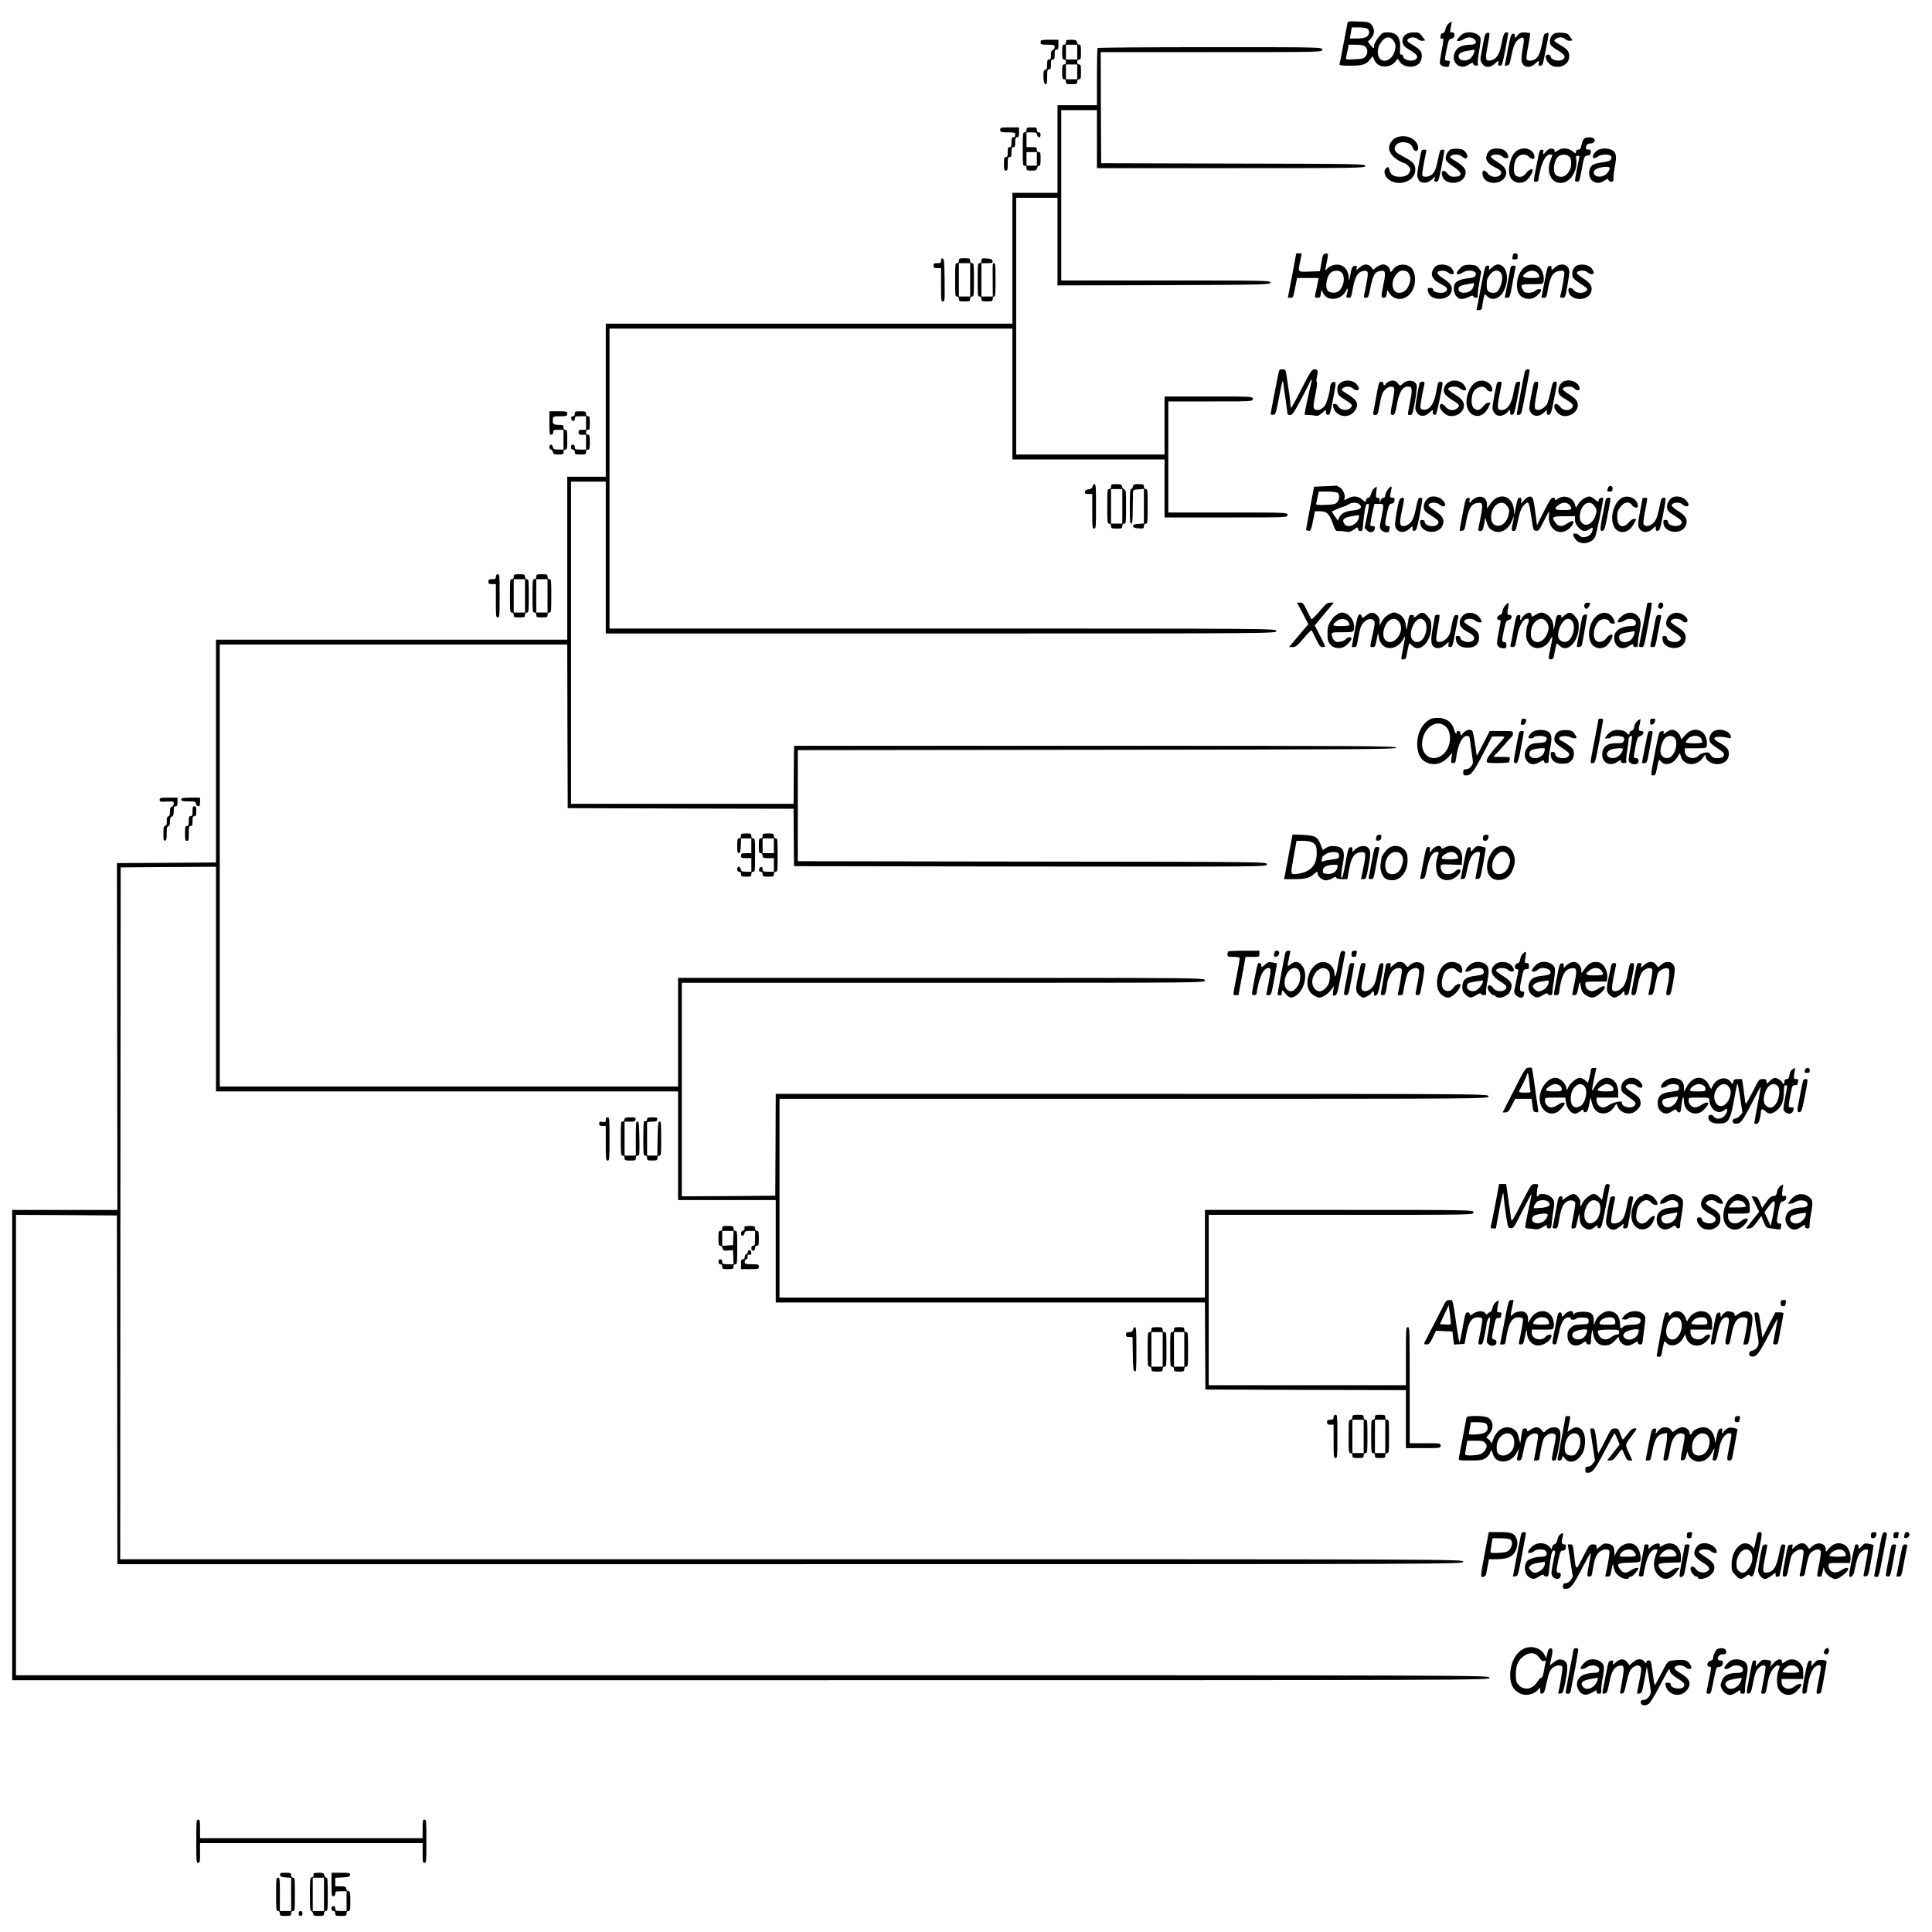 <?xml version="1.0" standalone="no"?>
<!DOCTYPE svg PUBLIC "-//W3C//DTD SVG 20010904//EN"
 "http://www.w3.org/TR/2001/REC-SVG-20010904/DTD/svg10.dtd">
<svg version="1.0" xmlns="http://www.w3.org/2000/svg"
 width="720pt" height="720pt" viewBox="0 0 720 720"
 preserveAspectRatio="xMidYMid meet">
<g transform="translate(0,720) scale(0.035,-0.046)"
fill="#000000" stroke="none">
<path d="M14347 15463 c-3 -10 -22 -85 -42 -167 -20 -82 -39 -156 -42 -163 -4
-10 20 -13 116 -13 134 0 171 10 215 56 14 16 26 24 26 17 0 -6 11 -25 25 -42
46 -54 167 -49 220 9 17 19 18 19 36 -5 39 -49 152 -59 208 -18 32 24 40 76
16 103 -9 10 -43 30 -75 44 -69 31 -78 41 -51 55 28 16 73 13 99 -5 12 -8 35
-14 50 -12 l27 3 -32 33 c-28 29 -37 32 -88 32 -66 0 -110 -20 -119 -54 -10
-41 4 -57 81 -92 75 -34 90 -54 54 -74 -41 -21 -131 -3 -131 27 0 7 -8 13 -19
13 -16 0 -18 6 -13 45 10 91 -33 135 -132 135 -52 0 -59 -3 -101 -43 -26 -26
-45 -53 -45 -65 0 -28 -2 -28 -40 8 -18 17 -28 30 -22 30 5 0 21 12 36 26 34
34 34 73 0 105 -23 22 -35 24 -139 27 -103 3 -114 2 -118 -15z m217 -46 c24
-18 17 -48 -14 -64 -14 -7 -59 -13 -101 -13 l-76 0 10 45 10 45 77 0 c47 0 83
-5 94 -13z m271 -92 c29 -28 31 -54 10 -99 -18 -38 -62 -66 -104 -66 -69 0
-95 80 -44 140 46 55 99 65 138 25z m-297 -51 c28 -19 28 -55 1 -80 -17 -15
-40 -20 -116 -22 -89 -4 -95 -3 -90 15 3 10 11 37 17 61 l11 42 77 0 c54 0 84
-5 100 -16z"/>
<path d="M15428 15464 c-17 -9 -31 -27 -36 -46 -5 -19 -15 -32 -26 -34 -22 -3
-23 -4 -28 -29 -2 -14 2 -19 15 -17 22 4 22 5 -5 -107 -22 -91 -22 -93 -3
-107 21 -16 85 -19 85 -5 0 5 3 16 6 25 5 12 0 16 -19 16 -14 0 -28 4 -31 8
-2 4 5 44 18 87 19 72 24 80 48 83 43 5 49 52 7 52 -22 0 -22 3 -9 49 5 19 9
36 7 37 -1 1 -14 -4 -29 -12z"/>
<path d="M15565 15372 c-16 -11 -36 -26 -44 -35 -12 -15 -11 -17 12 -17 13 0
38 7 53 15 37 19 84 19 111 0 35 -24 18 -45 -36 -45 -80 -1 -134 -16 -158 -45
-72 -83 32 -171 137 -116 35 18 41 19 46 6 4 -8 17 -15 31 -15 19 0 23 4 18
19 -3 11 4 56 15 101 11 45 18 90 15 101 -15 47 -141 67 -200 31z m135 -126
c0 -23 -25 -58 -50 -71 -39 -20 -99 -16 -114 7 -18 29 14 50 86 58 35 4 66 8
71 9 4 0 7 -1 7 -3z"/>
<path d="M15810 15364 c-7 -18 -33 -122 -46 -182 -3 -15 4 -31 20 -47 33 -33
82 -33 130 0 44 30 46 30 39 5 -4 -16 0 -20 18 -20 22 0 26 9 57 128 17 70 32
131 32 135 0 4 -9 7 -20 7 -24 0 -32 -16 -55 -102 -21 -81 -54 -117 -114 -125
-55 -7 -59 8 -32 113 11 47 21 91 21 99 0 22 -41 13 -50 -11z"/>
<path d="M16158 15365 c-27 -25 -28 -25 -28 -5 0 16 -5 21 -22 18 -19 -3 -26
-19 -54 -131 l-32 -128 26 3 c23 3 28 11 42 68 23 90 45 128 86 147 51 25 59
10 40 -67 -9 -34 -16 -77 -16 -95 0 -65 76 -86 144 -40 44 30 46 30 39 5 -4
-16 0 -20 19 -20 23 0 26 8 56 124 38 149 38 149 10 140 -30 -9 -27 -3 -47
-81 -21 -80 -41 -115 -77 -131 -35 -16 -83 -15 -90 2 -3 8 5 58 19 110 14 53
22 98 18 100 -3 1 -28 4 -56 5 -41 1 -55 -3 -77 -24z"/>
<path d="M16539 15375 c-28 -15 -43 -53 -32 -80 3 -10 39 -33 80 -51 75 -34
90 -54 54 -74 -41 -21 -131 -3 -131 27 0 7 -11 13 -25 13 -60 0 -8 -83 59 -96
84 -15 159 19 164 75 4 43 -15 63 -94 98 -35 15 -64 31 -64 35 0 12 37 28 67
28 16 0 39 -7 51 -16 12 -8 34 -14 49 -12 l27 3 -26 29 c-22 26 -33 30 -89 33
-43 2 -73 -1 -90 -12z"/>
<path d="M11080 15310 c0 -18 7 -20 75 -20 67 0 75 -2 75 -19 0 -10 -9 -21
-20 -24 -15 -4 -20 -14 -20 -41 0 -29 -4 -36 -20 -36 -17 0 -20 -7 -20 -39 0
-30 -4 -40 -20 -44 -16 -4 -20 -14 -20 -45 0 -50 8 -72 26 -72 10 0 14 15 14
60 0 53 2 60 20 60 17 0 20 7 20 40 0 33 3 40 20 40 17 0 20 7 20 40 0 33 3
40 20 40 17 0 20 7 20 40 l0 40 -95 0 c-88 0 -95 -1 -95 -20z"/>
<path d="M11350 15310 c0 -13 -7 -20 -20 -20 -18 0 -20 -7 -20 -60 0 -53 2
-60 20 -60 13 0 20 -7 20 -20 0 -13 -7 -20 -20 -20 -18 0 -20 -7 -20 -60 0
-53 2 -60 20 -60 13 0 20 -7 20 -20 0 -18 7 -20 60 -20 53 0 60 2 60 20 0 13
7 20 20 20 18 0 20 7 20 60 0 53 -2 60 -20 60 -13 0 -20 7 -20 20 0 13 7 20
20 20 18 0 20 7 20 60 0 52 -2 60 -19 60 -10 0 -21 9 -24 20 -4 17 -14 20 -61
20 -49 0 -56 -2 -56 -20z m120 -80 l0 -60 -60 0 -60 0 0 60 0 60 60 0 60 0 0
-60z m0 -160 l0 -60 -60 0 -60 0 0 60 0 60 60 0 60 0 0 -60z"/>
<path d="M11687 15263 c-4 -3 -7 -109 -7 -235 l0 -228 -210 0 -210 0 0 -355 0
-355 -240 0 -240 0 0 -530 0 -530 -2165 0 -2165 0 0 -620 0 -620 -205 0 -205
0 0 -660 0 -660 -1870 0 -1870 0 0 -902 0 -903 -527 -3 -528 -2 3 -1405 2
-1405 -560 0 -560 0 0 -1905 0 -1905 7865 0 c7858 0 7865 0 7865 20 0 20 -7
20 -7845 20 l-7845 0 0 1865 0 1865 538 -2 537 -3 3 -1412 2 -1413 7165 0
c7158 0 7165 0 7165 20 0 20 -7 20 -7150 20 l-7150 0 2 2803 3 2802 508 3 507
2 0 -910 0 -910 2460 0 2460 0 0 -440 0 -440 520 0 520 0 0 -415 0 -415 2285
0 2285 0 2 -352 3 -353 1068 -3 1067 -2 0 -235 0 -235 185 0 c178 0 185 1 185
20 0 19 -7 20 -165 20 l-165 0 0 470 c0 463 0 470 -20 470 -19 0 -20 -7 -20
-235 l0 -235 -1050 0 -1050 0 0 690 0 690 1410 0 c1403 0 1410 0 1410 20 0 20
-7 20 -1430 20 l-1430 0 0 -355 0 -355 -2265 0 -2265 0 0 805 0 805 3775 0
c3768 0 3775 0 3775 20 0 20 -7 20 -3795 20 l-3795 0 -2 -412 -3 -413 -497 -3
-498 -2 0 865 0 865 2785 0 c2778 0 2785 0 2785 20 0 20 -7 20 -2805 20
l-2805 0 0 -440 0 -440 -2440 0 -2440 0 0 1790 0 1790 1850 0 1850 0 2 -662 3
-663 1202 -3 1203 -2 2 -233 3 -232 2518 -3 c2511 -2 2517 -2 2517 18 0 20 -8
20 -2497 22 l-2498 3 0 450 0 450 3188 3 c2841 2 3188 4 3185 17 -3 14 -355
15 -3208 15 l-3205 0 -3 -235 -2 -235 -1185 0 -1185 0 0 1305 0 1305 185 0
185 0 0 -615 0 -615 3570 0 c3563 0 3570 0 3570 20 0 20 -7 20 -3550 20
l-3550 0 0 1215 0 1215 2145 0 2145 0 0 -530 0 -530 810 0 810 0 0 -235 0
-235 655 0 c648 0 655 0 655 20 0 20 -7 20 -635 20 l-635 0 0 450 0 450 450 0
c443 0 450 0 450 20 0 20 -7 20 -470 20 l-470 0 0 -235 0 -235 -790 0 -790 0
0 1040 0 1040 220 0 220 0 0 -355 0 -355 1132 2 c1070 3 1133 4 1136 21 3 16
-55 17 -1112 17 l-1116 0 0 690 0 690 190 0 190 0 0 -235 0 -235 1431 0 c1357
0 1430 1 1427 18 -3 16 -79 17 -1408 19 l-1405 3 -3 450 -2 450 1180 0 c1173
0 1180 0 1180 20 0 20 -7 20 -1193 20 -657 0 -1197 -3 -1200 -7z"/>
<path d="M10650 14600 c0 -18 7 -20 80 -20 73 0 80 -2 80 -20 0 -13 -7 -20
-20 -20 -17 0 -20 -7 -20 -40 0 -33 -3 -40 -20 -40 -17 0 -20 -7 -20 -40 0
-33 -3 -40 -20 -40 -18 0 -20 -7 -20 -55 0 -48 2 -55 20 -55 18 0 20 7 20 55
0 48 2 55 20 55 17 0 20 7 20 40 0 33 3 40 20 40 17 0 20 7 20 40 0 33 3 40
20 40 17 0 20 7 20 40 l0 40 -100 0 c-93 0 -100 -1 -100 -20z"/>
<path d="M10930 14600 c0 -13 -7 -20 -20 -20 -19 0 -20 -7 -20 -135 0 -128 1
-135 20 -135 13 0 20 -7 20 -20 0 -18 7 -20 54 -20 45 0 54 3 59 20 3 11 12
20 21 20 13 0 16 11 16 55 0 48 -2 55 -20 55 -13 0 -20 7 -20 20 0 18 -7 20
-55 20 l-55 0 0 60 0 60 54 0 c45 0 54 -3 59 -20 3 -11 12 -20 21 -20 9 0 16
8 16 20 0 13 -7 20 -20 20 -13 0 -20 7 -20 20 0 18 -7 20 -55 20 -48 0 -55 -2
-55 -20z m110 -235 l0 -55 -55 0 -55 0 0 55 0 55 55 0 55 0 0 -55z"/>
<path d="M14862 14536 c-39 -13 -71 -51 -72 -82 0 -34 39 -75 97 -100 29 -13
60 -24 68 -24 8 0 26 -10 41 -23 23 -20 25 -26 15 -46 -15 -28 -50 -41 -106
-41 -62 0 -95 15 -108 50 -13 34 -16 35 -42 16 -27 -19 -11 -64 31 -88 106
-62 284 -14 284 77 0 44 -24 67 -105 99 -38 15 -80 34 -92 42 -51 32 -11 84
64 84 57 0 91 -15 105 -45 15 -34 58 -35 58 -2 0 73 -136 120 -238 83z"/>
<path d="M16868 14529 c-10 -5 -22 -28 -28 -49 -9 -33 -15 -40 -35 -40 -16 0
-25 -6 -25 -15 0 -19 -3 -19 -42 5 -39 24 -111 26 -148 5 -31 -18 -41 -18 -37
-2 1 7 -11 13 -29 15 -22 2 -41 -5 -64 -25 -32 -27 -33 -27 -28 -5 5 18 2 22
-16 22 -21 0 -26 -11 -49 -102 -44 -172 -43 -158 -13 -158 16 0 26 6 26 14 0
8 9 44 21 82 24 76 63 124 103 124 14 0 26 -1 26 -3 0 -1 -9 -20 -20 -42 -48
-95 4 -185 108 -185 100 0 184 98 165 193 -5 23 -2 27 17 27 16 0 20 -4 16
-16 -9 -23 -46 -171 -46 -183 0 -6 11 -11 24 -11 21 0 25 8 40 68 35 143 34
140 69 144 24 2 33 8 35 26 3 17 -1 22 -21 22 -31 0 -38 9 -26 31 7 13 21 19
45 19 37 0 58 25 33 41 -19 12 -80 11 -101 -2z m-160 -145 c17 -11 22 -25 22
-56 0 -56 -51 -108 -106 -108 -56 1 -79 22 -78 70 2 45 25 87 57 100 35 14 81
11 105 -6z"/>
<path d="M15443 14440 c-31 -13 -56 -55 -48 -80 4 -13 34 -35 81 -58 99 -49
101 -82 3 -82 -29 0 -47 7 -65 25 -41 41 -80 24 -54 -25 38 -71 210 -63 240
11 18 42 -5 70 -87 109 -81 38 -81 39 -63 50 23 15 94 12 116 -5 46 -35 80 -7
41 33 -21 21 -38 26 -84 29 -32 1 -68 -1 -80 -7z"/>
<path d="M15875 14440 c-25 -10 -40 -28 -49 -57 -9 -30 25 -62 92 -86 64 -23
79 -39 57 -61 -27 -26 -101 -21 -131 9 -41 41 -73 30 -54 -20 28 -73 201 -72
241 1 19 36 -3 73 -61 101 -95 46 -105 54 -89 64 22 14 93 11 115 -6 23 -18
64 -20 64 -2 -1 20 -25 46 -54 57 -32 12 -102 12 -131 0z"/>
<path d="M16147 14429 c-63 -33 -100 -148 -67 -208 25 -48 104 -64 166 -35 29
14 74 67 74 88 0 18 -46 2 -70 -24 -30 -32 -73 -40 -111 -20 -24 13 -26 77 -4
121 27 51 102 65 149 28 41 -33 74 -8 43 32 -33 43 -117 52 -180 18z"/>
<path d="M17020 14439 c-32 -13 -60 -39 -60 -56 0 -17 21 -17 56 2 32 17 111
20 134 5 12 -7 12 -13 4 -27 -8 -14 -31 -20 -93 -26 -47 -4 -92 -14 -106 -23
-48 -31 -45 -103 5 -129 39 -20 78 -19 123 4 32 16 39 17 44 5 3 -8 16 -14 29
-14 21 0 24 5 24 34 0 19 7 62 16 96 20 79 13 107 -31 126 -39 16 -108 17
-145 3z m97 -186 c-44 -44 -147 -42 -147 3 0 21 39 37 105 43 70 7 82 -6 42
-46z"/>
<path d="M15137 14433 c-10 -17 -47 -174 -47 -198 0 -14 10 -35 21 -46 27 -27
93 -22 139 11 l32 23 -7 -22 c-5 -17 -2 -21 18 -21 22 0 26 8 56 123 17 67 31
125 31 130 0 4 -11 7 -24 7 -20 0 -25 -8 -41 -67 -24 -91 -40 -120 -75 -138
-36 -19 -89 -20 -96 -2 -4 11 17 105 42 190 4 13 -1 17 -20 17 -14 0 -27 -3
-29 -7z"/>
<path d="M13758 13420 l-45 -180 28 0 c30 0 26 -7 60 123 l10 37 115 0 114 0
-6 -27 c-4 -16 -13 -48 -20 -73 -18 -60 -18 -60 15 -60 24 0 30 5 35 33 l7 32
17 -27 c43 -71 196 -59 244 19 20 32 25 12 8 -31 -9 -24 -7 -26 19 -26 27 0
29 3 46 77 21 90 52 131 105 139 60 8 64 -2 40 -97 -11 -46 -23 -92 -26 -101
-4 -14 1 -18 20 -18 21 0 27 7 37 43 40 148 52 165 118 174 54 7 59 -7 32
-107 -27 -102 -27 -110 3 -110 19 0 26 7 31 31 l7 32 22 -26 c56 -69 182 -60
241 17 53 70 38 173 -29 201 -61 26 -141 13 -175 -28 -17 -21 -31 -22 -31 -3
0 21 -40 46 -73 46 -16 0 -46 -10 -67 -21 l-38 -22 -23 22 c-31 28 -78 27
-123 -4 -36 -24 -37 -24 -31 -4 6 18 3 20 -21 17 -25 -3 -30 -9 -45 -68 -15
-57 -17 -60 -18 -29 -2 70 -65 116 -147 106 -25 -2 -59 -14 -75 -26 -16 -12
-29 -20 -29 -19 0 2 7 28 15 58 20 76 20 82 -12 78 -24 -3 -28 -9 -43 -73
l-16 -70 -112 -3 c-128 -3 -123 -8 -97 88 8 30 15 56 15 58 0 1 -13 2 -29 2
l-29 0 -44 -180z m532 20 c35 -35 18 -109 -32 -144 -30 -21 -96 -20 -120 1
-36 33 -8 132 45 153 39 15 86 11 107 -10z m687 14 c12 -3 27 -19 34 -35 10
-25 9 -36 -6 -70 -21 -45 -58 -69 -108 -69 -75 0 -94 85 -33 146 34 34 63 41
113 28z"/>
<path d="M16110 13591 c0 -5 -3 -16 -6 -25 -5 -13 1 -16 25 -16 26 0 31 4 31
25 0 20 -5 25 -25 25 -14 0 -25 -4 -25 -9z"/>
<path d="M10020 13541 c0 -18 -6 -21 -40 -21 -33 0 -40 -3 -40 -20 0 -17 7
-20 40 -20 l40 0 0 -135 c0 -129 1 -135 20 -135 20 0 20 5 18 172 -3 155 -5
173 -20 176 -13 2 -18 -3 -18 -17z"/>
<path d="M10210 13540 c0 -13 -7 -20 -20 -20 -19 0 -20 -7 -20 -135 0 -128 1
-135 20 -135 13 0 20 -7 20 -20 0 -18 7 -20 60 -20 53 0 60 2 60 20 0 13 7 20
20 20 19 0 20 7 20 135 0 128 -1 135 -20 135 -13 0 -20 7 -20 20 0 18 -7 20
-60 20 -53 0 -60 -2 -60 -20z m120 -155 l0 -135 -60 0 -60 0 0 135 0 135 60 0
60 0 0 -135z"/>
<path d="M10450 13540 c0 -13 -7 -20 -20 -20 -19 0 -20 -7 -20 -135 0 -128 1
-135 20 -135 13 0 20 -7 20 -20 0 -18 7 -20 60 -20 53 0 60 2 60 20 0 11 7 20
15 20 13 0 15 22 15 135 0 113 -2 135 -15 135 -17 0 -16 10 -15 -147 l1 -123
-60 0 -61 0 0 135 0 135 61 0 c52 0 60 2 57 18 -2 13 -15 18 -61 20 -52 3 -57
1 -57 -18z"/>
<path d="M15289 13496 c-35 -20 -54 -63 -37 -85 25 -32 34 -37 91 -60 65 -26
74 -36 57 -56 -22 -26 -140 -16 -140 11 0 9 -11 14 -30 14 -32 0 -36 -9 -19
-42 35 -66 210 -61 241 6 19 43 -2 72 -79 109 -38 18 -68 39 -68 47 0 22 80
26 110 6 30 -19 65 -21 65 -3 0 8 -11 24 -25 37 -32 30 -126 39 -166 16z"/>
<path d="M15580 13499 c-28 -11 -70 -48 -70 -61 0 -13 35 -9 66 7 34 17 97 20
125 5 15 -8 17 -15 10 -29 -8 -14 -27 -19 -84 -24 -78 -6 -130 -25 -141 -52
-21 -57 18 -115 78 -115 20 0 55 8 78 17 30 12 43 13 46 5 2 -7 15 -12 28 -12
15 0 23 4 19 10 -4 6 3 54 15 106 l22 96 -25 26 c-21 21 -38 26 -84 29 -32 1
-69 -2 -83 -8z m113 -158 c-8 -30 -36 -51 -76 -58 -50 -8 -87 3 -87 26 0 23
19 31 95 41 33 4 63 8 67 9 3 0 4 -8 1 -18z"/>
<path d="M15886 13485 c-35 -24 -37 -24 -31 -5 5 16 2 20 -18 20 -23 0 -27 -8
-70 -180 l-45 -180 28 0 c25 0 29 4 35 43 4 23 11 52 16 65 l9 23 26 -20 c51
-40 136 -18 177 46 65 99 29 213 -67 213 -13 0 -40 -11 -60 -25z m84 -35 c26
-14 33 -54 15 -97 -23 -55 -43 -73 -82 -73 -57 0 -73 14 -73 66 0 39 5 51 34
80 35 35 70 43 106 24z"/>
<path d="M16242 13493 c-87 -43 -120 -174 -58 -232 27 -25 80 -36 130 -27 35
7 96 49 96 67 0 14 -44 11 -66 -6 -10 -8 -40 -15 -66 -15 -37 0 -50 5 -62 22
-31 44 -24 48 99 48 113 0 115 0 121 24 9 39 -14 95 -50 117 -38 23 -100 24
-144 2z m126 -49 c12 -8 22 -22 22 -30 0 -11 -18 -14 -85 -14 -94 0 -112 14
-52 44 41 20 86 20 115 0z"/>
<path d="M16556 13485 c-35 -24 -36 -24 -36 -4 0 15 -5 20 -22 17 -20 -3 -26
-18 -53 -130 l-32 -128 27 0 c25 0 28 5 44 76 23 98 53 134 119 141 36 4 48 2
53 -10 5 -14 -23 -141 -42 -190 -5 -14 0 -17 23 -17 28 0 30 2 51 93 12 50 22
102 22 115 0 61 -87 82 -154 37z"/>
<path d="M16778 13495 c-30 -17 -44 -51 -33 -84 4 -13 34 -34 81 -56 41 -19
74 -39 74 -43 0 -36 -107 -45 -140 -12 -24 24 -60 27 -60 4 0 -91 213 -102
244 -12 14 39 -11 69 -88 106 -36 17 -66 36 -66 41 0 24 86 29 116 6 24 -18
64 -19 64 -2 0 8 -11 24 -25 37 -32 30 -125 39 -167 15z"/>
<path d="M16085 13488 c-2 -7 -17 -66 -33 -130 l-30 -118 27 0 c26 0 28 3 56
118 15 64 30 123 33 130 3 7 -5 12 -22 12 -15 0 -28 -6 -31 -12z"/>
<path d="M13611 12623 c-40 -150 -81 -316 -81 -324 0 -6 12 -9 27 -7 26 3 28
9 64 148 34 135 37 142 44 105 3 -22 15 -86 26 -141 10 -56 19 -105 19 -108 0
-3 12 -6 28 -6 23 0 38 17 112 122 47 67 91 132 98 146 18 32 25 22 12 -14
-11 -28 -70 -239 -70 -249 0 -3 17 -5 38 -5 20 1 53 -2 72 -5 28 -5 43 -1 73
19 45 31 49 31 45 9 -2 -12 4 -19 19 -21 24 -4 26 1 67 168 22 94 22 95 2 98
-23 5 -46 -22 -46 -55 0 -29 -34 -118 -52 -136 -36 -37 -96 -49 -117 -23 -9
10 -5 37 15 112 16 61 22 100 16 102 -7 2 -7 14 -1 35 16 55 12 67 -21 67 -33
0 -38 -5 -168 -197 -41 -62 -79 -113 -84 -113 -4 0 -8 11 -8 25 0 24 -13 96
-41 233 -10 50 -11 52 -44 52 -31 0 -35 -3 -44 -37z"/>
<path d="M16235 12639 c-10 -31 -85 -333 -85 -341 0 -16 40 -7 49 10 5 9 25
85 46 167 20 83 39 158 41 168 8 27 -43 23 -51 -4z"/>
<path d="M14273 12551 c-27 -17 -33 -27 -33 -55 0 -39 10 -49 89 -86 32 -15
62 -33 65 -39 4 -5 -5 -18 -19 -27 -34 -22 -105 -14 -124 15 -7 12 -24 21 -38
21 -21 0 -23 -4 -18 -22 23 -81 161 -104 227 -38 52 53 33 90 -70 137 -70 33
-74 37 -57 49 25 18 86 18 111 -1 24 -18 64 -19 64 -2 0 8 -11 24 -25 37 -36
34 -127 39 -172 11z"/>
<path d="M14784 12560 c-12 -5 -25 -13 -29 -19 -9 -16 -25 -13 -25 4 0 9 -9
15 -24 15 -22 0 -25 -8 -50 -112 -15 -62 -29 -123 -33 -135 -4 -19 -1 -23 21
-23 21 0 27 6 36 43 34 135 36 140 80 170 30 21 79 22 86 2 3 -8 -5 -58 -19
-110 -22 -81 -23 -97 -11 -102 27 -10 40 5 53 63 27 119 61 164 124 164 45 0
48 -18 22 -120 -30 -116 -30 -110 -2 -110 19 0 26 8 35 38 22 71 42 185 37
202 -14 44 -99 51 -152 12 -25 -18 -26 -18 -49 5 -24 24 -61 29 -100 13z"/>
<path d="M15413 12550 c-41 -25 -52 -63 -27 -91 11 -12 46 -34 80 -49 73 -33
82 -44 52 -64 -35 -25 -94 -20 -124 9 -30 30 -64 33 -64 6 0 -26 53 -69 95
-77 68 -12 145 19 160 65 12 40 -12 69 -89 105 -42 20 -76 40 -76 45 0 24 96
29 126 6 18 -14 64 -21 64 -9 0 19 -26 48 -55 60 -48 20 -104 17 -142 -6z"/>
<path d="M15715 12556 c-43 -18 -79 -65 -95 -120 -42 -151 152 -216 233 -77
l18 31 -25 0 c-14 0 -37 -13 -54 -30 -34 -33 -66 -38 -100 -14 -25 17 -30 75
-11 117 24 53 113 75 146 37 18 -21 63 -28 63 -9 0 61 -100 98 -175 65z"/>
<path d="M16643 12560 c-33 -13 -56 -55 -49 -86 5 -20 23 -33 81 -59 77 -36
88 -48 58 -71 -31 -23 -91 -17 -119 11 -31 31 -64 33 -64 5 0 -29 45 -68 86
-76 78 -14 164 31 164 85 0 35 -20 53 -98 91 -34 16 -62 34 -62 39 0 24 100
29 124 6 17 -17 56 -20 56 -4 0 53 -105 88 -177 59z"/>
<path d="M15115 12548 c-14 -40 -45 -180 -45 -201 0 -16 11 -34 27 -47 33 -26
78 -22 122 9 35 25 45 26 37 6 -7 -18 21 -32 35 -18 10 10 69 224 69 249 0 8
-10 14 -24 14 -22 0 -26 -7 -42 -77 -22 -93 -59 -141 -114 -149 -19 -2 -41 0
-49 5 -14 9 -7 48 36 204 3 13 -2 17 -22 17 -14 0 -28 -6 -30 -12z"/>
<path d="M15932 12526 c-6 -18 -18 -68 -28 -109 -16 -70 -16 -77 -1 -100 23
-35 70 -43 118 -22 21 10 39 22 39 27 0 4 5 8 10 8 6 0 10 -9 10 -21 0 -15 5
-20 22 -17 19 3 25 17 48 108 15 58 30 117 33 133 7 24 5 27 -17 27 -26 0 -31
-10 -56 -109 -20 -77 -65 -121 -123 -121 -45 0 -48 18 -22 120 14 52 25 98 25
103 0 4 -11 7 -25 7 -19 0 -26 -7 -33 -34z"/>
<path d="M16305 12451 c-23 -92 -25 -112 -14 -129 29 -47 94 -51 151 -11 l28
20 0 -21 c0 -16 5 -21 23 -18 19 3 26 17 49 108 44 169 43 160 15 160 -22 0
-26 -8 -47 -82 -13 -46 -30 -91 -39 -102 -38 -43 -116 -61 -128 -29 -4 9 3 55
15 102 27 107 27 111 -2 111 -22 0 -26 -8 -51 -109z"/>
<path d="M5850 12225 c0 -88 1 -95 20 -95 13 0 20 7 20 20 0 18 7 20 55 20
l55 0 0 -80 0 -80 -54 0 c-45 0 -54 3 -59 20 -3 11 -12 20 -21 20 -9 0 -16 -8
-16 -20 0 -12 7 -20 16 -20 9 0 18 -9 21 -20 5 -17 14 -20 59 -20 47 0 54 2
54 20 0 13 7 20 20 20 18 0 20 7 20 80 0 73 -2 80 -20 80 -13 0 -20 7 -20 20
0 18 -7 20 -54 20 -56 0 -67 10 -58 53 3 14 15 17 78 17 67 0 74 2 74 20 0 19
-7 20 -95 20 l-95 0 0 -95z"/>
<path d="M6120 12300 c0 -14 -7 -20 -21 -20 -25 0 -22 -33 4 -38 12 -2 17 3
17 17 0 19 6 21 60 21 l60 0 0 -55 0 -55 -40 0 c-33 0 -40 -3 -40 -20 0 -17 7
-20 40 -20 l40 0 0 -60 0 -60 -60 0 c-53 0 -60 2 -60 20 0 13 -7 20 -20 20
-13 0 -20 -7 -20 -20 0 -13 7 -20 20 -20 13 0 20 -7 20 -20 0 -18 7 -20 60
-20 53 0 60 2 60 20 0 13 7 20 20 20 18 0 20 7 20 60 0 53 -2 60 -20 60 -13 0
-20 7 -20 20 0 13 7 20 20 20 18 0 20 7 20 55 0 48 -2 55 -20 55 -13 0 -20 7
-20 20 0 18 -7 20 -60 20 -53 0 -60 -2 -60 -20z"/>
<path d="M11633 11711 c-4 -14 -15 -21 -41 -23 -26 -2 -38 -8 -40 -20 -3 -15
4 -18 37 -18 l41 0 0 -140 c0 -133 1 -140 20 -140 19 0 20 7 20 180 0 158 -2
180 -16 180 -9 0 -18 -9 -21 -19z"/>
<path d="M11830 11710 c0 -13 -7 -20 -20 -20 -19 0 -20 -7 -20 -140 0 -133 1
-140 20 -140 13 0 20 -7 20 -20 0 -18 7 -20 60 -20 53 0 60 2 60 20 0 13 7 20
20 20 19 0 20 7 20 136 0 125 -1 136 -19 141 -11 3 -21 13 -24 24 -4 16 -14
19 -61 19 -49 0 -56 -2 -56 -20z m120 -160 l0 -140 -60 0 -60 0 0 140 0 140
60 0 60 0 0 -140z"/>
<path d="M12063 11710 c-3 -11 -12 -20 -19 -20 -11 0 -14 -27 -14 -140 0 -118
2 -140 15 -140 12 0 15 20 16 113 1 61 2 123 3 137 1 23 5 25 59 28 l57 3 0
-140 0 -140 -57 -3 c-44 -2 -58 -7 -58 -18 0 -11 14 -16 58 -18 52 -3 57 -1
57 18 0 13 7 20 20 20 19 0 20 7 20 140 0 133 -1 140 -20 140 -13 0 -20 7 -20
20 0 18 -7 20 -56 20 -47 0 -57 -3 -61 -20z"/>
<path d="M14109 11713 l-117 -4 -43 -172 c-23 -95 -43 -174 -43 -177 -1 -3 11
-6 25 -8 27 -3 28 -1 59 116 l11 42 57 0 c72 0 97 -20 140 -113 21 -45 25 -48
60 -47 20 1 54 -2 74 -5 28 -6 47 -2 78 14 48 25 50 25 50 6 0 -9 9 -15 24
-15 21 0 25 5 29 48 2 26 10 75 17 110 11 49 17 62 32 62 20 0 20 -1 -13 -125
l-19 -70 22 -18 c31 -26 82 -19 86 11 3 18 -1 22 -24 22 -25 0 -26 2 -20 33 3
17 14 58 23 90 l17 57 48 0 c57 0 56 2 27 -110 -21 -77 -21 -82 -4 -100 18
-20 85 -29 85 -11 0 5 3 16 6 25 5 12 0 16 -20 16 -33 0 -33 18 -6 111 18 60
23 68 48 71 19 2 28 9 30 26 3 18 -1 22 -23 22 -28 0 -29 5 -9 73 3 9 1 17 -4
17 -18 0 -62 -49 -62 -70 0 -13 -7 -20 -20 -20 -12 0 -24 -10 -30 -22 l-9 -23
0 23 c-1 16 -7 22 -22 22 -20 0 -21 4 -15 45 l7 45 -25 -11 c-15 -7 -30 -26
-36 -45 -8 -22 -18 -34 -30 -34 -10 0 -21 -9 -25 -19 -6 -19 -7 -19 -42 5 -42
28 -96 31 -150 9 -44 -18 -44 -18 -37 0 11 26 -16 73 -51 89 -18 9 -35 15 -37
14 -1 -1 -55 -4 -119 -5z m132 -53 c25 -14 24 -52 -2 -76 -17 -16 -40 -20
-125 -22 -84 -3 -103 -1 -100 10 3 7 10 32 16 56 l11 42 90 0 c50 0 99 -5 110
-10z m234 -94 c35 -26 12 -43 -68 -49 -82 -6 -130 -25 -149 -60 l-13 -23 -33
37 -32 37 47 17 c27 9 61 19 77 22 16 3 41 12 55 19 33 18 92 18 116 0z m-5
-97 c0 -58 -113 -104 -154 -63 -33 33 -7 55 77 64 34 4 65 8 70 9 4 0 7 -4 7
-10z"/>
<path d="M17122 11700 c-3 -8 -7 -18 -9 -22 -2 -5 10 -8 26 -8 26 0 31 4 31
23 0 16 -6 23 -21 23 -12 0 -24 -7 -27 -16z"/>
<path d="M15220 11623 c-31 -11 -60 -47 -60 -74 0 -32 12 -43 89 -79 69 -33
81 -48 56 -67 -38 -27 -135 -11 -135 22 0 9 -10 15 -26 15 -22 0 -25 -4 -22
-27 10 -82 196 -96 238 -18 24 44 4 75 -72 115 -80 41 -87 48 -68 60 23 15 84
12 106 -5 10 -8 29 -15 42 -15 34 0 25 29 -17 57 -33 22 -94 30 -131 16z"/>
<path d="M15704 11616 c-18 -8 -35 -19 -38 -25 -12 -19 -24 -12 -19 10 5 17 2
20 -18 17 -22 -3 -27 -14 -50 -108 -14 -58 -29 -118 -33 -133 -6 -26 -5 -28
21 -25 22 2 28 10 35 38 32 138 58 178 125 187 62 8 66 -6 38 -117 -14 -52
-25 -98 -25 -102 0 -4 11 -8 23 -8 19 0 26 8 35 39 7 21 12 47 13 57 0 15 3
14 11 -6 25 -60 32 -69 69 -85 75 -34 170 2 209 80 23 47 25 38 6 -27 -15 -49
-13 -58 15 -58 13 0 22 13 30 43 30 110 42 138 70 162 56 46 58 43 89 -115 16
-83 17 -85 46 -88 26 -2 34 5 79 74 28 42 53 78 57 80 4 3 4 -11 1 -29 -12
-79 56 -144 143 -134 45 5 97 36 114 68 14 26 -13 26 -65 -1 -53 -27 -90 -25
-120 5 -49 48 -37 55 90 55 l115 0 0 -29 c0 -21 10 -38 35 -60 40 -35 74 -39
119 -16 35 19 43 13 28 -20 -19 -42 -105 -61 -136 -30 -16 16 -66 21 -66 6 0
-6 10 -22 23 -36 45 -52 173 -41 212 18 13 20 85 281 85 309 0 17 -42 7 -47
-11 -5 -18 -7 -18 -40 5 -20 13 -46 24 -58 24 -37 0 -91 -27 -119 -60 l-26
-31 -10 25 c-22 59 -113 83 -182 48 -26 -14 -35 -15 -31 -5 3 9 -3 13 -20 13
-20 0 -37 -19 -98 -111 l-74 -112 -17 102 c-9 57 -22 109 -29 117 -18 22 -51
17 -90 -16 l-36 -29 5 24 c3 20 0 25 -16 25 -21 0 -23 -4 -51 -110 l-9 -35 -1
33 c-3 125 -153 165 -247 68 l-41 -43 0 30 c0 57 -61 82 -129 53z m341 -61
c29 -28 30 -43 11 -90 -41 -97 -182 -97 -179 0 3 92 110 149 168 90z m663 9
c12 -8 22 -22 22 -30 0 -11 -18 -14 -85 -14 -93 0 -104 9 -52 40 39 24 84 26
115 4z m267 -9 c29 -28 31 -45 10 -85 -34 -66 -105 -90 -146 -49 -17 17 -20
29 -16 61 11 85 99 127 152 73z"/>
<path d="M17270 11619 c-71 -28 -120 -126 -99 -201 26 -98 164 -103 227 -8
l24 35 -22 3 c-12 2 -35 -9 -56 -27 -64 -57 -124 -36 -124 44 0 40 5 52 34 81
41 41 95 47 123 14 18 -21 63 -28 63 -9 0 58 -97 97 -170 68z"/>
<path d="M17810 11623 c-31 -11 -60 -47 -60 -74 0 -32 12 -43 89 -79 69 -33
81 -48 56 -67 -36 -25 -135 -10 -135 22 0 9 -9 15 -26 15 -22 0 -25 -4 -22
-27 10 -82 196 -96 238 -18 24 46 4 76 -77 115 -40 19 -73 40 -73 46 0 27 84
33 116 9 10 -8 29 -15 42 -15 34 0 25 29 -17 57 -33 22 -94 30 -131 16z"/>
<path d="M14901 11602 c-19 -35 -52 -186 -46 -209 14 -56 93 -67 155 -23 l30
21 0 -21 c0 -16 5 -21 22 -18 20 3 26 18 55 128 17 68 29 128 27 132 -3 4 -14
8 -24 8 -14 0 -22 -11 -31 -42 -29 -111 -44 -142 -78 -165 -19 -13 -46 -23
-61 -23 -48 0 -52 18 -25 116 14 49 25 95 25 102 0 19 -38 14 -49 -6z"/>
<path d="M17091 11583 c-59 -226 -60 -236 -28 -231 19 3 26 17 49 108 44 170
43 160 14 160 -21 0 -27 -7 -35 -37z"/>
<path d="M17490 11615 c0 -3 -12 -49 -26 -102 -14 -53 -23 -107 -20 -119 15
-57 93 -69 156 -24 l30 21 0 -21 c0 -16 5 -21 22 -18 20 3 26 17 50 108 42
166 41 160 13 160 -20 0 -26 -7 -36 -42 -29 -111 -44 -142 -78 -165 -37 -25
-83 -30 -99 -10 -7 8 -3 40 14 107 13 52 24 98 24 102 0 5 -11 8 -25 8 -14 0
-25 -2 -25 -5z"/>
<path d="M5280 10980 c0 -17 -7 -20 -40 -20 -33 0 -40 -3 -40 -20 0 -17 7 -20
40 -20 l40 0 0 -135 c0 -128 1 -135 20 -135 19 0 20 7 20 175 0 168 -1 175
-20 175 -13 0 -20 -7 -20 -20z"/>
<path d="M5470 10980 c0 -13 -7 -20 -20 -20 -19 0 -20 -7 -20 -135 0 -128 1
-135 20 -135 13 0 20 -7 20 -20 0 -18 7 -20 60 -20 53 0 60 2 60 20 0 13 7 20
20 20 19 0 20 7 20 135 0 128 -1 135 -20 135 -13 0 -20 7 -20 20 0 18 -7 20
-60 20 -53 0 -60 -2 -60 -20z m120 -155 l0 -135 -60 0 -60 0 0 135 0 135 60 0
60 0 0 -135z"/>
<path d="M5710 10980 c0 -13 -7 -20 -20 -20 -19 0 -20 -7 -20 -135 0 -128 1
-135 20 -135 13 0 20 -7 20 -20 0 -18 7 -20 60 -20 53 0 60 2 60 20 0 13 7 20
20 20 19 0 20 7 20 135 0 128 -1 135 -20 135 -13 0 -20 7 -20 20 0 18 -7 20
-60 20 -53 0 -60 -2 -60 -20z m120 -155 l0 -135 -60 0 -60 0 0 135 0 135 60 0
60 0 0 -135z"/>
<path d="M13871 10683 l60 -88 -33 -29 c-18 -16 -64 -58 -103 -93 l-70 -63 38
0 c34 0 49 9 119 72 47 43 82 68 86 62 4 -6 25 -39 47 -72 32 -52 44 -62 67
-62 15 0 28 2 28 5 0 3 -25 43 -55 88 l-56 82 38 35 c21 19 67 61 102 93 l64
57 -37 0 c-33 0 -49 -9 -118 -72 -45 -41 -82 -67 -86 -61 -4 5 -25 38 -47 71
-35 55 -44 62 -73 62 l-32 0 61 -87z"/>
<path d="M16028 10747 c-15 -12 -28 -33 -30 -47 -2 -15 -11 -26 -23 -29 -35
-6 -48 -41 -15 -41 24 0 24 3 0 -90 -11 -41 -20 -85 -20 -97 0 -26 27 -43 69
-43 26 0 31 4 31 25 0 18 -5 25 -19 25 -31 0 -32 12 -8 96 20 71 25 79 49 82
36 4 47 42 12 42 -26 0 -28 7 -15 63 10 43 6 45 -31 14z"/>
<path d="M16877 10763 c-15 -14 -7 -43 13 -43 16 0 40 26 40 44 0 8 -45 7 -53
-1z"/>
<path d="M17540 10765 c0 -5 -75 -300 -86 -337 -4 -14 1 -18 23 -18 28 0 28 0
68 163 53 214 51 197 21 197 -14 0 -26 -2 -26 -5z"/>
<path d="M17657 10749 c-3 -12 0 -22 9 -26 22 -8 44 5 44 27 0 28 -46 28 -53
-1z"/>
<path d="M14245 10678 c-11 -6 -27 -14 -35 -18 -8 -4 -28 -24 -45 -44 -26 -33
-30 -46 -30 -97 0 -50 4 -62 26 -85 31 -31 92 -41 142 -25 37 13 87 53 87 71
0 16 -41 12 -61 -6 -10 -9 -38 -19 -62 -21 -36 -4 -49 -1 -66 16 -11 11 -21
30 -21 41 0 19 7 20 114 20 104 0 115 2 121 19 26 84 -91 172 -170 129z m112
-64 c7 -10 13 -21 13 -26 0 -4 -41 -8 -91 -8 -96 0 -102 6 -45 41 37 24 103
20 123 -7z"/>
<path d="M14545 10665 c-38 -22 -40 -22 -47 -5 -4 12 -14 17 -25 14 -14 -4
-25 -33 -49 -135 l-31 -129 27 0 c24 0 27 5 44 82 15 64 25 89 48 110 34 32
79 44 108 28 24 -13 23 -24 -11 -141 -24 -82 -24 -79 6 -79 27 0 27 0 46 70
l12 45 8 -34 c17 -79 103 -112 192 -73 29 13 54 33 67 54 25 41 25 24 0 -72
-25 -94 -25 -90 4 -90 15 0 26 7 29 18 3 9 10 38 17 65 7 26 14 47 17 47 2 0
17 -10 33 -21 79 -59 199 35 200 155 0 43 -4 53 -36 82 -43 41 -69 42 -119 8
-26 -17 -36 -20 -32 -10 5 12 0 16 -21 16 -27 0 -29 -4 -42 -67 -11 -52 -15
-61 -18 -38 -5 55 -24 86 -63 106 -21 10 -50 19 -64 19 -40 0 -108 -37 -132
-73 l-23 -32 0 32 c0 24 -7 37 -29 52 -37 27 -66 26 -116 -4z m352 -51 c73
-73 -58 -209 -145 -148 -43 30 -22 121 37 157 39 24 78 21 108 -9z m273 6 c41
-41 9 -143 -51 -164 -37 -13 -78 0 -91 29 -25 55 38 155 98 155 13 0 33 -9 44
-20z"/>
<path d="M15585 10671 c-16 -10 -34 -29 -39 -44 -14 -38 12 -68 82 -95 65 -25
84 -48 56 -69 -35 -25 -134 -8 -134 24 0 7 -11 13 -26 13 -22 0 -25 -4 -22
-27 5 -43 49 -68 123 -68 78 0 118 24 123 74 4 43 -15 63 -94 98 -35 15 -64
33 -64 39 0 25 86 32 116 9 10 -8 32 -15 48 -15 27 0 28 1 14 23 -34 52 -126
71 -183 38z"/>
<path d="M16233 10670 c-18 -11 -33 -24 -33 -30 0 -5 -4 -10 -9 -10 -5 0 -7 9
-4 20 4 16 0 20 -18 20 -22 0 -26 -9 -53 -118 -15 -64 -30 -123 -33 -129 -3
-9 5 -13 21 -13 15 0 28 6 30 13 3 6 12 44 22 82 19 76 64 135 103 135 24 0
26 -15 6 -50 -8 -14 -14 -46 -15 -72 0 -38 6 -54 28 -78 54 -62 177 -46 227
28 30 44 31 30 5 -63 -11 -38 -20 -76 -20 -82 0 -20 48 -16 53 5 3 9 10 38 17
65 7 26 14 47 17 47 2 0 17 -10 33 -21 79 -59 199 35 200 155 0 43 -4 53 -36
82 -43 41 -69 42 -119 8 -26 -17 -36 -20 -32 -10 5 12 0 16 -21 16 -26 0 -29
-4 -44 -67 -12 -53 -16 -60 -17 -35 -1 48 -28 87 -71 106 -47 21 -72 20 -120
-3 -37 -18 -38 -18 -43 0 -7 24 -34 24 -74 -1z m232 -55 c29 -28 31 -54 10
-95 -33 -63 -104 -89 -153 -54 -16 11 -22 25 -22 52 1 46 18 78 56 103 40 26
80 24 109 -6z m275 5 c41 -41 9 -143 -53 -164 -31 -11 -75 1 -90 25 -17 27 2
90 38 126 38 38 75 43 105 13z"/>
<path d="M17005 10665 c-98 -57 -116 -209 -30 -250 41 -19 76 -19 120 -1 30
13 75 66 75 89 0 17 -43 5 -63 -18 -29 -34 -90 -44 -117 -20 -39 35 -16 126
41 159 35 20 96 15 106 -10 3 -8 18 -14 34 -14 29 0 29 0 14 29 -31 61 -111
77 -180 36z"/>
<path d="M17285 10670 c-22 -11 -46 -29 -53 -40 -11 -18 -10 -20 12 -20 13 0
37 7 52 15 56 29 136 10 121 -29 -5 -11 -19 -16 -49 -16 -138 -2 -208 -56
-171 -133 24 -49 88 -60 153 -27 34 17 40 18 40 5 0 -9 9 -15 25 -15 22 0 25
4 25 33 0 18 7 57 16 86 22 76 16 111 -25 138 -42 28 -92 29 -146 3z m118
-147 c-11 -45 -53 -73 -105 -73 -37 0 -58 15 -58 41 0 21 20 30 95 39 33 4 63
8 67 9 3 0 4 -7 1 -16z"/>
<path d="M17785 10671 c-35 -21 -54 -64 -39 -89 6 -9 38 -30 72 -47 81 -40 93
-52 68 -71 -36 -26 -136 -11 -136 21 0 9 -9 15 -26 15 -22 0 -25 -4 -22 -27
10 -88 212 -97 242 -11 16 47 -6 76 -84 111 -39 18 -70 37 -70 43 0 27 84 33
116 9 43 -32 87 -8 47 27 -49 40 -118 48 -168 19z"/>
<path d="M15303 10672 c-13 -2 -23 -5 -23 -6 0 -2 -9 -39 -20 -82 -27 -106
-26 -149 2 -168 33 -23 80 -19 122 9 44 30 46 30 39 5 -4 -16 0 -20 19 -20 22
0 26 8 53 118 17 64 31 123 33 130 2 7 -6 12 -22 12 -25 0 -34 -19 -61 -131
-10 -41 -57 -80 -104 -86 -55 -7 -58 6 -31 117 12 49 20 93 18 97 -1 4 -13 7
-25 5z"/>
<path d="M16873 10672 c-15 -2 -25 -13 -29 -30 -4 -15 -17 -70 -30 -122 -13
-52 -24 -98 -24 -102 0 -16 49 -8 54 10 16 59 58 243 55 245 -2 2 -14 1 -26
-1z"/>
<path d="M17607 10552 c-16 -64 -31 -123 -34 -129 -3 -9 5 -13 24 -13 29 0 29
1 57 118 16 64 31 123 34 130 3 8 -6 12 -24 12 -29 0 -29 -2 -57 -118z"/>
<path d="M15232 9827 c-86 -33 -141 -111 -142 -200 0 -96 54 -154 154 -164 67
-7 130 14 183 60 l35 31 -7 -42 c-6 -40 -6 -42 18 -42 21 0 26 6 31 38 20 113
64 182 116 182 24 0 28 -4 34 -42 3 -24 12 -74 20 -112 13 -68 13 -70 -10 -93
-14 -14 -35 -23 -54 -23 -25 0 -30 -4 -30 -25 0 -22 4 -25 35 -25 48 0 78 30
183 185 l89 130 66 1 c37 1 67 -1 66 -5 0 -3 -21 -23 -47 -45 -91 -74 -142
-128 -142 -147 0 -18 8 -19 120 -19 66 0 120 4 120 9 0 5 3 16 6 25 5 14 -6
16 -87 16 -93 0 -94 0 -68 18 14 9 57 44 94 77 37 33 73 64 81 68 8 4 14 17
14 27 0 19 -8 20 -124 20 l-124 0 -67 -100 c-37 -55 -68 -100 -70 -100 -1 0
-10 44 -20 98 -10 53 -23 100 -29 104 -23 15 -65 7 -95 -18 -30 -25 -31 -25
-31 -5 0 14 -6 21 -20 21 -11 0 -20 -4 -20 -10 0 -23 -17 -8 -29 25 -19 53
-75 86 -153 91 -36 2 -77 -2 -96 -9z m156 -57 c80 -49 64 -179 -30 -234 -108
-63 -230 -3 -215 105 15 116 150 187 245 129z"/>
<path d="M16200 9821 c0 -5 -3 -16 -6 -25 -5 -12 0 -16 19 -16 22 0 37 16 37
41 0 5 -11 9 -25 9 -14 0 -25 -4 -25 -9z"/>
<path d="M17020 9824 c0 -3 -16 -69 -36 -147 -58 -226 -56 -207 -25 -207 25 0
27 4 69 173 23 94 42 175 42 180 0 8 -50 10 -50 1z"/>
<path d="M17438 9814 c-17 -9 -31 -27 -36 -47 -6 -22 -15 -33 -30 -35 -12 -2
-22 -10 -22 -18 0 -18 -9 -18 -32 2 -23 22 -106 30 -150 15 -19 -6 -46 -23
-58 -36 l-23 -25 31 0 c17 0 34 5 37 10 9 14 118 13 133 -2 7 -7 8 -17 1 -29
-8 -16 -21 -19 -78 -18 -100 2 -151 -30 -151 -94 0 -66 85 -97 160 -58 32 17
40 18 40 6 0 -10 10 -15 31 -15 24 0 30 3 25 16 -3 9 1 45 9 80 8 36 15 76 15
90 0 23 24 43 37 31 3 -3 -5 -49 -18 -102 -23 -95 -23 -97 -4 -111 26 -19 81
-18 89 2 8 21 -1 34 -23 34 -10 0 -20 2 -23 6 -3 3 4 41 15 85 18 69 25 81 47
86 43 11 55 43 15 43 -28 0 -30 9 -15 59 5 19 9 36 7 37 -1 1 -14 -4 -29 -12z
m-158 -230 c0 -17 -24 -46 -50 -59 -76 -39 -167 9 -92 49 25 14 142 23 142 10z"/>
<path d="M17570 9804 c0 -20 4 -25 21 -22 12 2 26 13 30 26 7 20 5 22 -21 22
-26 0 -30 -4 -30 -26z"/>
<path d="M16322 9724 c-18 -9 -37 -25 -43 -35 -8 -17 -6 -19 20 -19 16 0 33 5
36 10 8 13 105 13 125 0 12 -7 12 -13 4 -27 -9 -14 -26 -18 -83 -20 -55 -2
-79 -7 -102 -24 -55 -39 -58 -97 -7 -133 30 -21 73 -20 126 4 34 16 42 16 42
5 0 -9 10 -15 25 -15 22 0 25 5 25 33 0 17 7 57 15 87 20 75 19 104 -6 126
-28 26 -132 31 -177 8z m118 -169 c-22 -42 -105 -60 -144 -32 -20 14 -13 42
12 52 28 12 137 21 141 12 2 -5 -2 -19 -9 -32z"/>
<path d="M16593 9726 c-35 -16 -53 -58 -36 -85 6 -9 39 -30 75 -48 36 -17 69
-37 73 -43 13 -21 -16 -40 -62 -40 -50 0 -83 14 -83 35 0 9 -10 15 -26 15 -22
0 -25 -4 -22 -27 5 -43 49 -68 123 -68 49 0 70 5 92 21 30 23 40 61 24 93 -10
17 -81 57 -134 75 -10 3 -17 12 -15 19 6 17 76 21 119 7 20 -7 44 -11 54 -9
17 4 16 7 -7 33 -21 25 -33 30 -84 33 -37 2 -71 -2 -91 -11z"/>
<path d="M17741 9719 c-28 -17 -33 -18 -27 -4 5 13 0 16 -22 13 -26 -3 -28 -8
-64 -148 -54 -216 -54 -210 -25 -210 21 0 26 7 37 48 21 83 23 87 42 68 42
-42 129 -27 176 30 l29 35 12 -30 c33 -77 172 -80 237 -3 17 19 24 22 24 11 0
-31 45 -60 101 -66 95 -10 161 36 145 101 -6 26 -36 46 -111 77 -60 25 -53 44
15 42 30 0 70 -4 88 -8 25 -6 32 -4 32 7 0 48 -125 77 -188 44 -34 -18 -51
-59 -35 -85 5 -9 37 -29 71 -46 78 -38 89 -49 72 -70 -8 -10 -30 -15 -62 -15
-40 0 -53 5 -72 25 -21 23 -29 25 -67 19 -24 -4 -52 -13 -61 -21 -47 -42 -148
-20 -148 32 l0 25 114 0 c106 0 114 1 119 20 10 37 -12 90 -46 110 -58 36
-137 23 -194 -32 -30 -29 -31 -29 -38 -9 -9 31 -54 61 -89 61 -17 0 -46 -9
-65 -21z m91 -46 c34 -30 15 -113 -34 -147 -48 -34 -118 -9 -118 41 0 36 25
88 51 107 30 21 77 21 101 -1z m282 -5 c8 -12 13 -25 10 -30 -7 -11 -174 -10
-174 1 0 5 12 19 26 30 38 30 117 29 138 -1z"/>
<path d="M16174 9717 c-3 -8 -18 -65 -33 -128 -23 -94 -26 -115 -14 -117 36
-9 38 -5 93 226 7 29 6 32 -16 32 -14 0 -27 -6 -30 -13z"/>
<path d="M17540 9693 c-5 -21 -21 -80 -34 -130 l-24 -93 27 0 c27 0 29 3 55
113 15 61 30 120 32 130 4 13 -1 17 -20 17 -21 0 -27 -7 -36 -37z"/>
<path d="M1700 9173 c0 -16 9 -18 75 -15 69 3 75 2 75 -16 0 -11 -9 -22 -20
-25 -15 -4 -20 -14 -20 -40 0 -25 -5 -36 -18 -39 -14 -4 -18 -13 -16 -38 2
-25 -2 -34 -17 -37 -16 -5 -19 -15 -19 -65 0 -51 2 -59 18 -56 14 3 17 14 17
58 0 44 3 55 18 58 12 3 17 13 17 39 0 26 5 36 20 40 16 4 20 14 20 44 0 32 3
39 20 39 16 0 20 7 20 35 l0 35 -95 0 c-84 0 -95 -2 -95 -17z"/>
<path d="M1930 9175 c0 -12 15 -15 76 -15 67 0 76 -2 81 -20 3 -11 14 -20 24
-20 15 0 19 7 19 35 l0 35 -100 0 c-82 0 -100 -3 -100 -15z"/>
<path d="M2050 9080 c0 -33 -3 -40 -20 -40 -17 0 -20 -7 -20 -40 0 -33 -3 -40
-20 -40 -18 0 -20 -7 -20 -60 0 -53 2 -60 20 -60 18 0 20 7 20 60 0 53 2 60
20 60 17 0 20 7 20 40 0 33 3 40 20 40 17 0 20 7 20 40 0 33 -3 40 -20 40 -17
0 -20 -7 -20 -40z"/>
<path d="M7890 8880 c0 -13 -7 -20 -20 -20 -18 0 -20 -7 -20 -61 0 -52 2 -60
18 -57 13 2 18 15 20 61 l3 57 54 0 55 0 0 -60 0 -60 -55 0 c-48 0 -55 -2 -55
-20 0 -18 7 -20 55 -20 l55 0 0 -55 0 -55 -54 0 c-45 0 -54 3 -59 20 -3 11
-12 20 -21 20 -9 0 -16 -8 -16 -20 0 -13 7 -20 20 -20 13 0 20 -7 20 -20 0
-18 7 -20 55 -20 48 0 55 2 55 20 0 13 7 20 20 20 19 0 20 7 20 135 0 128 -1
135 -20 135 -13 0 -20 7 -20 20 0 18 -7 20 -55 20 -48 0 -55 -2 -55 -20z"/>
<path d="M8120 8880 c0 -13 -7 -20 -20 -20 -18 0 -20 -7 -20 -60 0 -53 2 -60
20 -60 13 0 20 -7 20 -20 0 -18 7 -20 60 -20 l60 0 0 -55 0 -55 -60 0 c-54 0
-60 2 -60 21 0 14 -5 19 -17 17 -26 -5 -29 -38 -4 -38 14 0 21 -6 21 -20 0
-18 7 -20 60 -20 53 0 60 2 60 20 0 13 7 20 20 20 19 0 20 7 20 135 0 128 -1
135 -20 135 -13 0 -20 7 -20 20 0 18 -7 20 -60 20 -53 0 -60 -2 -60 -20z m120
-80 l0 -60 -60 0 -60 0 0 60 0 60 60 0 60 0 0 -60z"/>
<path d="M13718 8711 l-45 -181 112 0 c115 0 160 9 207 42 31 22 38 22 38 4 0
-24 50 -56 87 -56 19 0 51 8 71 17 26 12 37 14 40 5 2 -7 25 -12 61 -12 l57 0
18 76 c23 98 53 134 119 141 62 7 66 -5 34 -123 l-25 -94 26 0 c26 0 29 5 50
88 29 116 29 147 -3 168 -32 21 -97 14 -137 -16 l-28 -21 0 21 c0 16 -5 21
-22 18 -19 -3 -26 -17 -51 -125 -16 -68 -33 -123 -38 -123 -13 0 -11 37 6 100
31 117 13 151 -83 157 -41 3 -67 -1 -92 -14 l-35 -18 -20 39 c-35 69 -61 80
-189 84 l-113 4 -45 -181z m261 114 c34 -17 41 -33 41 -86 0 -97 -67 -152
-203 -166 -79 -8 -78 -11 -43 136 l31 131 73 0 c44 0 84 -6 101 -15z m269 -84
c8 -5 12 -17 10 -27 -3 -16 -16 -20 -74 -25 -39 -4 -81 -10 -93 -14 -21 -6
-22 -4 -16 17 4 12 8 23 9 23 0 0 15 8 31 17 32 18 111 24 133 9z m-6 -113
c-9 -37 -52 -59 -106 -56 -46 3 -51 5 -51 27 0 29 42 46 115 47 42 1 47 -1 42
-18z"/>
<path d="M14656 8874 c-11 -28 -6 -35 22 -32 19 2 28 9 30 26 3 18 -1 22 -21
22 -14 0 -28 -7 -31 -16z"/>
<path d="M15797 8883 c-4 -3 -7 -15 -7 -25 0 -12 7 -18 24 -18 22 0 36 16 36
41 0 10 -43 12 -53 2z"/>
<path d="M14795 8786 c-28 -12 -85 -68 -85 -84 0 -4 -4 -24 -9 -44 -12 -52 16
-111 59 -127 106 -36 212 24 226 130 3 24 1 56 -5 71 -22 58 -115 85 -186 54z
m125 -56 c23 -23 25 -48 6 -93 -17 -42 -55 -67 -102 -67 -50 0 -74 23 -74 73
0 57 51 107 109 107 28 0 48 -7 61 -20z"/>
<path d="M15268 8782 c-16 -9 -28 -20 -28 -24 0 -5 -5 -8 -11 -8 -6 0 -8 9 -4
20 5 16 2 20 -17 20 -21 0 -25 -9 -52 -117 -15 -65 -30 -124 -33 -131 -4 -10
3 -13 22 -10 25 3 29 10 45 68 27 104 59 149 108 150 26 0 26 2 7 -43 -19 -46
-19 -100 0 -137 19 -36 72 -55 133 -46 48 6 112 47 112 72 0 20 -30 17 -60 -6
-33 -26 -110 -27 -133 -2 -10 10 -17 29 -17 41 0 22 2 22 113 19 l112 -3 3 39
c4 50 -12 81 -53 101 -41 19 -86 19 -130 1 -29 -12 -34 -12 -39 0 -7 19 -45
17 -78 -4z m242 -52 c12 -12 18 -25 15 -30 -8 -13 -175 -13 -175 0 0 19 64 50
103 50 24 0 44 -7 57 -20z"/>
<path d="M15692 8775 c-31 -26 -32 -26 -32 -5 0 16 -5 21 -21 18 -19 -3 -26
-20 -54 -131 l-32 -128 26 3 c22 3 27 11 41 69 27 105 62 149 120 149 25 0 25
4 -5 -114 -14 -54 -25 -101 -25 -103 0 -2 12 -3 27 -1 25 3 28 9 56 126 16 67
28 124 26 126 -2 2 -25 7 -50 11 -40 6 -49 4 -77 -20z"/>
<path d="M15935 8786 c-42 -18 -82 -68 -96 -118 -24 -91 36 -154 138 -144 65
6 109 35 134 90 23 50 24 76 4 122 -24 57 -110 81 -180 50z m124 -62 c25 -32
26 -46 5 -90 -19 -40 -59 -64 -107 -64 -75 0 -94 85 -33 146 45 45 103 48 135
8z"/>
<path d="M14606 8673 c-15 -65 -30 -124 -33 -130 -3 -9 5 -13 24 -13 28 0 29
2 57 118 15 64 30 123 33 130 3 8 -5 12 -24 12 -28 0 -29 -2 -57 -117z"/>
<path d="M13077 7943 c-4 -3 -7 -15 -7 -25 0 -16 9 -18 65 -18 50 0 65 -3 65
-14 0 -8 -13 -66 -29 -128 -47 -185 -46 -168 -13 -168 l29 0 38 155 37 155 74
0 c72 0 74 1 74 25 l0 25 -163 0 c-90 0 -167 -3 -170 -7z"/>
<path d="M13567 7924 c-4 -22 -1 -25 22 -22 37 4 44 48 8 48 -19 0 -26 -6 -30
-26z"/>
<path d="M13684 7928 c-11 -35 -83 -332 -81 -334 1 -1 11 -4 22 -6 14 -2 21 3
23 20 2 12 5 22 7 22 1 0 17 -13 35 -30 36 -34 62 -37 108 -15 99 50 133 189
61 249 -37 31 -73 33 -116 6 -38 -23 -38 -23 -18 50 8 30 15 56 15 58 0 1 -11
2 -24 2 -17 0 -27 -7 -32 -22z m141 -132 c27 -20 26 -86 -1 -123 -32 -43 -67
-59 -101 -48 -39 14 -53 47 -41 96 19 71 94 111 143 75z"/>
<path d="M14271 7928 c-5 -13 -16 -58 -26 -101 -17 -78 -35 -110 -35 -63 0 43
-48 87 -102 93 -156 18 -258 -195 -127 -265 23 -12 51 -22 64 -22 37 0 96 29
128 63 l30 32 -7 -41 c-7 -40 -6 -41 17 -37 23 5 28 18 67 171 23 92 43 171
44 177 0 5 -9 11 -21 13 -17 2 -25 -3 -32 -20z m-133 -134 c16 -11 22 -25 22
-52 -1 -46 -18 -78 -56 -103 -40 -26 -80 -24 -110 7 -74 73 58 208 144 148z"/>
<path d="M14397 7943 c-4 -3 -7 -15 -7 -25 0 -13 7 -18 25 -18 14 0 25 4 25 9
0 5 3 16 6 25 5 12 0 16 -18 16 -14 0 -28 -3 -31 -7z"/>
<path d="M16214 7925 c-12 -8 -24 -28 -27 -44 -4 -21 -13 -30 -29 -33 -32 -4
-39 -48 -8 -48 16 0 20 -5 16 -17 -3 -10 -12 -45 -21 -78 -8 -33 -18 -67 -21
-77 -13 -41 85 -82 100 -42 10 26 7 34 -13 34 -33 0 -34 18 -11 101 22 75 24
79 51 79 24 0 29 4 29 25 0 20 -5 25 -24 25 -23 0 -23 2 -15 38 14 59 10 64
-27 37z"/>
<path d="M13468 7836 c-36 -24 -38 -24 -38 -6 0 13 -7 20 -20 20 -20 0 -19 3
-59 -157 -26 -102 -26 -103 4 -103 15 0 25 6 25 14 0 8 9 44 21 82 24 76 63
124 103 124 32 0 32 -8 2 -127 l-24 -93 27 0 c26 0 28 4 58 127 17 70 31 129
30 129 -1 1 -22 5 -47 9 -38 6 -51 3 -82 -19z"/>
<path d="M14870 7853 c-8 -3 -27 -14 -42 -24 -26 -19 -26 -19 -21 1 4 16 0 20
-20 20 -16 0 -28 -7 -31 -17 -4 -16 -38 -162 -51 -220 -5 -19 -1 -23 19 -23
20 0 27 7 35 38 6 20 11 44 11 52 1 34 40 99 69 114 37 20 80 21 87 2 3 -7 -6
-57 -19 -110 l-25 -96 29 0 c20 0 29 5 29 16 0 9 10 50 22 91 18 62 27 79 52
94 36 22 79 25 93 7 7 -9 4 -38 -8 -88 -10 -41 -21 -85 -24 -97 -4 -19 -1 -23
19 -23 21 0 27 7 35 38 27 101 40 169 35 189 -12 46 -105 54 -155 14 -21 -17
-22 -17 -45 6 -22 22 -60 29 -94 16z"/>
<path d="M15395 7846 c-76 -34 -117 -144 -80 -216 16 -32 65 -60 103 -60 48 0
132 66 132 104 0 16 -48 3 -69 -19 -29 -31 -59 -39 -94 -26 -33 13 -44 50 -28
100 14 48 39 70 85 78 29 4 44 1 66 -16 48 -35 72 -24 54 24 -16 40 -109 58
-169 31z"/>
<path d="M15661 7842 c-19 -9 -41 -27 -49 -39 -13 -21 -13 -23 6 -23 11 0 33
7 48 15 32 16 101 20 122 6 8 -5 12 -17 10 -27 -3 -16 -16 -20 -76 -26 -118
-10 -152 -32 -152 -97 0 -22 9 -37 33 -55 41 -32 65 -32 119 -5 28 14 43 18
46 10 2 -6 16 -11 32 -11 23 0 27 4 23 19 -3 10 2 47 11 81 25 97 22 127 -16
150 -41 25 -111 26 -157 2z m129 -141 c0 -23 -54 -71 -86 -77 -44 -8 -84 9
-84 35 0 27 10 31 88 41 37 4 70 8 75 9 4 0 7 -3 7 -8z"/>
<path d="M15923 7841 c-68 -43 -49 -95 52 -140 39 -18 65 -36 65 -45 0 -41
-109 -46 -142 -7 -21 26 -58 28 -58 3 0 -22 40 -62 63 -62 9 0 19 -4 22 -10 8
-13 70 -13 93 -1 9 5 25 12 34 15 9 3 24 18 32 35 26 49 9 74 -78 115 -42 20
-76 40 -76 45 0 24 96 29 126 6 24 -18 64 -19 64 -2 0 8 -11 24 -25 37 -36 33
-127 39 -172 11z"/>
<path d="M16380 7849 c-28 -11 -70 -48 -70 -61 0 -13 43 -8 64 7 42 31 148 10
134 -27 -5 -11 -28 -17 -82 -21 -88 -6 -126 -22 -144 -60 -18 -37 -4 -76 34
-98 39 -23 62 -23 114 2 29 14 45 18 48 10 2 -6 15 -11 28 -11 20 0 24 5 24
28 0 15 7 57 16 94 9 37 13 79 10 93 -12 46 -110 70 -176 44z m110 -150 c0
-24 -24 -52 -55 -65 -46 -19 -68 -18 -96 5 -23 19 -23 21 -7 37 10 10 41 20
80 24 35 4 66 8 71 9 4 0 7 -4 7 -10z"/>
<path d="M16710 7849 c-13 -6 -33 -17 -42 -26 -17 -15 -18 -15 -18 6 0 17 -5
22 -22 19 -20 -3 -26 -15 -45 -93 -46 -183 -45 -165 -13 -165 24 0 29 5 34 38
21 118 57 170 123 179 63 8 68 -7 38 -118 -14 -52 -25 -95 -25 -96 0 -2 11 -3
25 -3 20 0 26 7 36 43 19 71 22 74 29 35 8 -46 24 -65 68 -84 47 -19 75 -18
119 7 99 55 93 100 -7 48 -65 -34 -130 -11 -130 45 0 14 17 16 114 16 l114 0
5 27 c10 55 -33 118 -90 129 -60 11 -105 -4 -149 -52 -35 -38 -41 -40 -37 -19
4 16 -3 32 -20 49 -28 27 -63 32 -107 15z m340 -59 c34 -34 24 -40 -70 -40
-98 0 -110 8 -57 40 42 26 101 26 127 0z"/>
<path d="M17506 7834 c-36 -25 -38 -25 -31 -5 5 18 2 21 -19 21 -27 0 -24 9
-65 -157 -26 -102 -26 -103 3 -103 21 0 26 8 40 66 22 88 40 120 76 139 37 19
76 19 83 1 5 -13 -17 -119 -37 -184 -7 -21 -5 -23 20 -20 25 3 29 9 48 83 12
44 25 86 29 93 14 21 67 43 95 40 25 -3 27 -6 25 -52 -1 -26 -6 -60 -12 -75
-5 -14 -13 -41 -16 -58 -6 -30 -4 -33 18 -33 20 0 26 7 36 43 28 105 38 164
30 184 -17 47 -86 57 -140 20 l-33 -22 -23 22 c-30 31 -78 30 -127 -3z"/>
<path d="M14361 7813 c-29 -110 -51 -203 -51 -212 0 -6 11 -11 24 -11 22 0 26
9 55 125 17 68 31 127 31 130 0 3 -11 5 -25 5 -20 0 -26 -7 -34 -37z"/>
<path d="M14480 7808 c-6 -24 -18 -65 -26 -92 -22 -76 -18 -101 15 -125 16
-12 38 -21 49 -21 21 0 79 26 87 41 10 16 25 10 25 -11 0 -16 4 -18 23 -11 18
7 27 27 53 132 26 102 29 125 17 127 -30 7 -41 -9 -58 -83 -14 -56 -26 -85
-47 -106 -35 -34 -93 -48 -114 -27 -13 12 -11 26 11 109 14 52 25 97 25 102 0
4 -11 7 -25 7 -20 0 -26 -7 -35 -42z"/>
<path d="M17151 7813 c-6 -21 -18 -62 -26 -92 -22 -81 -20 -106 14 -130 16
-12 38 -21 49 -21 21 0 79 26 87 41 10 15 28 10 21 -6 -4 -11 1 -15 19 -15 20
0 26 7 35 43 6 23 20 75 31 115 25 93 24 102 -5 102 -21 0 -25 -8 -42 -77 -13
-57 -26 -87 -49 -111 -32 -34 -88 -51 -114 -33 -14 9 -7 48 36 204 3 13 -2 17
-21 17 -21 0 -27 -7 -35 -37z"/>
<path d="M16272 7002 c-30 -3 -42 -17 -152 -183 l-120 -179 30 0 c25 0 36 9
66 55 l37 55 88 0 87 0 9 -52 c7 -49 11 -53 37 -56 25 -3 28 -1 23 20 -3 13
-18 93 -33 178 -15 85 -30 157 -33 160 -3 3 -21 4 -39 2z m11 -110 c4 -32 9
-66 13 -75 5 -15 -2 -17 -61 -17 -50 0 -64 3 -59 13 4 6 25 38 46 69 21 31 38
62 38 68 0 6 4 9 9 6 4 -3 11 -32 14 -64z"/>
<path d="M16940 6989 c0 -24 -33 -123 -37 -111 -6 17 -56 42 -84 42 -32 0
-102 -44 -119 -74 l-14 -26 -12 30 c-16 37 -68 70 -112 70 -74 0 -152 -68
-166 -144 -18 -98 82 -173 181 -135 29 11 83 57 83 71 0 14 -35 9 -75 -12 -22
-11 -51 -20 -65 -20 -36 0 -70 27 -70 56 0 24 0 24 109 24 l108 0 7 -39 c7
-46 54 -91 94 -91 15 0 42 9 60 20 27 17 32 17 32 4 0 -10 7 -14 22 -12 19 2
26 14 39 62 l15 59 12 -40 c15 -52 51 -83 100 -90 53 -7 106 12 137 49 14 17
27 29 28 27 1 -2 7 -13 13 -24 28 -53 137 -72 194 -32 46 31 56 50 45 84 -8
21 -27 36 -82 63 -40 19 -73 40 -73 46 0 27 84 33 116 9 10 -8 29 -15 42 -15
34 0 25 29 -18 58 -73 50 -195 9 -188 -63 3 -26 12 -35 70 -65 87 -46 94 -53
73 -74 -30 -29 -135 -14 -135 20 0 13 -8 15 -52 9 -29 -4 -69 -16 -88 -26 -19
-11 -46 -19 -60 -19 -36 0 -70 27 -70 56 l0 24 115 0 115 0 0 43 c0 130 -167
161 -249 46 -37 -50 -37 -48 -8 64 l24 87 -29 0 c-15 0 -28 -5 -28 -11z m-335
-131 c14 -6 25 -19 25 -30 0 -16 -9 -18 -86 -18 -94 0 -106 11 -43 42 40 21
68 23 104 6z m263 -4 c45 -31 15 -142 -44 -164 -59 -23 -99 1 -99 59 0 48 18
82 53 104 34 21 61 21 90 1z m287 4 c14 -6 25 -19 25 -30 0 -16 -9 -18 -86
-18 -94 0 -106 11 -43 42 40 21 68 23 104 6z"/>
<path d="M19083 6988 c-14 -7 -25 -24 -29 -44 -5 -27 -11 -34 -30 -34 -17 0
-24 -6 -24 -20 0 -11 -4 -20 -10 -20 -5 0 -10 4 -10 8 0 13 -56 42 -81 42 -12
0 -37 -11 -56 -26 -32 -24 -33 -24 -33 -5 0 18 -6 21 -40 21 -39 0 -41 -1
-106 -100 -37 -55 -70 -100 -74 -100 -4 0 -11 24 -14 53 -4 28 -12 73 -17 100
l-11 47 -43 0 c-35 0 -45 -4 -50 -21 l-7 -21 -23 22 c-49 46 -148 28 -189 -35
l-17 -26 -22 33 c-56 83 -171 77 -236 -13 l-31 -42 0 36 c0 45 -30 68 -99 75
-54 5 -122 -23 -141 -58 -9 -17 -8 -20 12 -20 13 1 34 7 48 15 27 15 70 19
108 9 16 -5 22 -13 20 -28 -3 -19 -12 -22 -80 -28 -110 -10 -147 -34 -147 -93
0 -34 14 -56 46 -73 31 -17 63 -15 108 8 34 17 40 18 48 5 4 -8 16 -15 26 -15
15 0 20 11 25 60 7 60 26 84 26 32 0 -74 93 -123 177 -91 29 11 83 57 83 71 0
14 -35 9 -75 -12 -22 -11 -51 -20 -65 -20 -36 0 -70 27 -70 56 0 24 0 24 110
24 110 0 110 0 110 -24 0 -14 12 -38 26 -55 32 -38 81 -49 125 -27 39 20 39
20 39 1 0 -9 -11 -27 -25 -40 -28 -29 -95 -35 -115 -10 -19 23 -60 19 -60 -4
0 -33 38 -51 110 -51 106 0 123 21 166 201 14 63 29 117 33 121 3 4 17 -47 30
-114 l24 -121 -27 -24 c-15 -12 -38 -23 -52 -23 -33 0 -35 -39 -1 -41 61 -3
75 10 185 173 47 71 87 126 89 125 2 -2 -13 -66 -32 -143 -19 -76 -35 -144
-35 -150 0 -6 10 -9 24 -7 17 4 27 15 35 43 6 20 11 44 11 53 0 26 19 29 46 8
34 -27 67 -26 116 1 56 32 82 79 82 150 1 48 4 58 19 58 21 0 21 0 -3 -91 -11
-41 -20 -84 -20 -96 0 -41 80 -60 100 -24 14 28 13 31 -14 31 -14 0 -27 3 -29
8 -3 4 4 44 16 90 20 78 22 82 49 82 15 0 28 4 28 9 0 5 3 16 6 25 5 12 0 16
-20 16 -28 0 -31 8 -17 58 10 34 8 36 -26 20z m-949 -128 c16 -6 26 -17 26
-30 0 -18 -6 -20 -85 -20 -73 0 -84 2 -78 16 7 19 58 43 90 44 12 0 33 -4 47
-10z m275 -14 c19 -20 22 -32 17 -58 -17 -86 -111 -128 -156 -71 -65 82 68
204 139 129z m511 14 c29 -16 34 -63 12 -114 -29 -64 -81 -85 -130 -50 -28 19
-29 66 -3 114 27 52 78 73 121 50z m-1057 -107 c-19 -54 -90 -87 -139 -64 -25
11 -33 44 -14 56 6 4 41 10 78 15 37 4 70 8 74 9 4 0 5 -7 1 -16z"/>
<path d="M19217 6980 c-4 -17 0 -20 24 -20 22 0 29 5 29 20 0 14 -7 20 -24 20
-15 0 -26 -7 -29 -20z"/>
<path d="M19191 6873 c-6 -21 -19 -73 -30 -115 -28 -102 -27 -120 1 -116 20 3
26 17 50 108 42 166 41 160 13 160 -20 0 -26 -7 -34 -37z"/>
<path d="M6450 6579 c0 -18 -5 -20 -35 -16 -29 4 -35 2 -35 -14 0 -15 7 -19
35 -19 l35 0 0 -140 c0 -133 1 -140 20 -140 19 0 20 7 20 175 0 168 -1 175
-20 175 -14 0 -20 -7 -20 -21z"/>
<path d="M6647 6580 c-3 -13 -10 -18 -21 -14 -14 5 -16 -10 -16 -135 0 -134 1
-141 20 -141 13 0 20 -7 20 -20 0 -18 7 -20 60 -20 53 0 60 2 60 20 0 13 7 20
20 20 20 0 20 5 18 137 -3 121 -5 136 -20 139 -16 2 -18 -10 -18 -137 l0 -139
-60 0 -60 0 0 138 0 137 57 0 c47 0 58 3 61 18 3 15 -5 17 -56 17 -51 0 -60
-3 -65 -20z"/>
<path d="M6890 6585 c0 -14 -12 -19 -32 -16 -5 0 -8 -62 -8 -139 0 -133 1
-140 20 -140 13 0 20 -7 20 -20 0 -18 7 -20 55 -20 48 0 55 2 55 20 0 13 7 20
20 20 19 0 20 7 20 139 0 127 -2 139 -17 137 -16 -3 -18 -18 -21 -139 l-3
-137 -54 0 -55 0 0 130 c0 72 0 133 0 138 0 4 24 7 52 7 42 0 53 3 56 18 3 14
-5 17 -52 17 -43 0 -56 -3 -56 -15z"/>
<path d="M15922 5897 c-23 -90 -44 -171 -48 -180 -5 -14 0 -17 24 -17 l30 0
32 133 c36 146 49 179 50 132 1 -16 11 -82 23 -145 23 -115 23 -115 52 -118
27 -2 35 5 85 80 105 156 134 197 137 195 1 -2 -2 -19 -8 -38 -21 -69 -59
-214 -59 -227 0 -8 12 -12 33 -12 17 0 48 -3 68 -6 31 -5 63 4 122 34 4 2 7
-3 7 -12 0 -10 9 -16 24 -16 21 0 24 6 29 48 3 26 11 73 18 105 15 65 10 81
-37 108 -32 19 -109 25 -119 9 -3 -5 -11 -10 -17 -10 -10 0 -5 51 9 86 4 11
-4 14 -33 14 -39 -1 -39 -1 -144 -156 -104 -154 -105 -156 -111 -122 -4 18
-17 88 -29 156 l-23 122 -37 0 -38 0 -40 -163z m563 19 c36 -26 12 -43 -71
-49 -43 -3 -80 -4 -82 -2 -8 8 21 47 41 55 34 13 91 12 112 -4z m-28 -143
c-47 -47 -160 -38 -141 12 8 19 30 26 99 34 70 7 82 -6 42 -46z"/>
<path d="M17075 5995 l-17 -64 -32 24 c-18 14 -42 25 -53 25 -34 0 -105 -43
-122 -72 -20 -34 -30 -36 -24 -4 4 18 -3 32 -22 50 -35 32 -62 33 -121 1 -55
-29 -55 -29 -48 -10 5 11 -1 15 -18 15 -23 0 -26 -7 -51 -115 -15 -63 -30
-122 -33 -130 -5 -11 1 -15 23 -15 27 0 29 3 46 79 20 87 41 122 86 141 34 14
76 7 84 -12 2 -7 -6 -53 -19 -103 -29 -112 -29 -105 1 -105 20 0 26 7 35 43 6
23 15 51 20 62 7 17 9 15 9 -13 1 -44 15 -69 51 -87 39 -20 69 -19 108 5 27
17 32 17 32 4 0 -10 7 -14 22 -12 19 3 27 22 64 168 24 91 43 171 44 178 0 6
-11 12 -24 12 -20 0 -25 -8 -41 -65z m-57 -81 c44 -30 20 -129 -38 -159 -103
-53 -153 61 -65 151 26 27 71 30 103 8z"/>
<path d="M18958 6044 c-17 -9 -31 -27 -36 -47 -7 -27 -13 -33 -42 -35 -25 -3
-44 -15 -75 -50 l-42 -46 -24 45 c-20 36 -30 45 -57 47 l-32 3 41 -63 40 -63
-70 -67 -71 -68 33 0 c26 0 43 10 82 50 l49 50 26 -48 c22 -41 30 -47 60 -50
19 -1 54 -5 78 -8 26 -4 42 -2 42 4 0 6 3 17 6 26 5 12 0 16 -20 16 -32 0 -33
17 -7 110 16 58 21 66 47 70 20 4 30 12 32 27 3 17 -1 20 -16 16 -27 -7 -32 6
-22 52 5 22 8 40 7 41 -1 1 -14 -4 -29 -12z m-63 -161 c-3 -21 -14 -66 -23
-101 l-18 -62 -33 55 -34 56 44 45 c55 56 73 58 64 7z"/>
<path d="M17495 5970 c-3 -5 -15 -10 -25 -10 -24 0 -72 -51 -87 -92 -21 -58
-16 -104 15 -138 52 -59 160 -47 202 22 11 18 20 36 20 41 0 18 -41 4 -68 -23
-37 -36 -89 -41 -117 -10 -14 15 -16 29 -11 62 8 47 19 65 56 91 33 23 76 21
100 -3 19 -19 70 -28 70 -12 0 17 -32 52 -62 66 -35 18 -84 21 -93 6z"/>
<path d="M17735 5960 c-22 -11 -46 -29 -53 -40 -11 -18 -10 -20 12 -20 13 0
37 7 52 15 54 28 124 13 124 -25 0 -17 -7 -20 -47 -20 -119 -2 -183 -35 -183
-96 0 -72 79 -105 157 -65 35 17 42 18 47 6 3 -8 15 -15 26 -15 15 0 20 7 20
28 0 15 7 52 15 82 8 30 15 72 15 92 0 34 -4 39 -42 58 -52 25 -91 25 -143 0z
m125 -135 c0 -2 -5 -16 -12 -30 -30 -65 -158 -76 -158 -14 0 21 20 30 95 39
33 4 63 8 68 9 4 0 7 -1 7 -4z"/>
<path d="M18155 5961 c-16 -10 -34 -29 -39 -44 -14 -39 12 -68 84 -96 67 -25
84 -46 55 -67 -36 -26 -135 -9 -135 23 0 7 -11 13 -25 13 -60 0 -8 -83 59 -96
84 -15 159 19 164 75 4 42 -14 62 -88 95 -69 31 -78 41 -51 55 28 15 74 13 97
-4 10 -8 32 -15 48 -15 27 0 28 1 14 22 -36 54 -125 73 -183 39z"/>
<path d="M18470 5971 c-8 -4 -28 -15 -45 -24 -40 -21 -75 -88 -75 -143 0 -85
83 -134 173 -105 34 12 87 55 87 72 0 16 -39 10 -72 -11 -60 -37 -138 -17
-138 36 l0 24 115 0 c102 0 115 2 116 18 3 44 -4 78 -19 95 -35 39 -105 58
-142 38z m105 -68 c8 -10 15 -21 15 -25 0 -5 -41 -8 -92 -8 l-91 0 19 21 c10
12 28 25 39 30 31 13 95 3 110 -18z"/>
<path d="M19115 5965 c-16 -7 -41 -25 -54 -39 l-24 -26 25 0 c14 0 40 7 57 16
37 18 109 14 122 -7 15 -24 -2 -39 -47 -39 -75 0 -142 -19 -164 -47 -28 -36
-25 -69 9 -104 36 -35 79 -38 134 -9 44 24 47 24 47 5 0 -9 9 -15 24 -15 20 0
25 5 24 28 -1 15 7 62 18 105 20 89 17 102 -37 129 -40 20 -93 21 -134 3z
m110 -165 c-9 -27 -62 -60 -98 -60 -57 0 -85 33 -51 61 13 10 141 30 152 23 2
-2 1 -12 -3 -24z"/>
<path d="M17145 5948 c-17 -53 -45 -173 -45 -193 0 -33 37 -65 74 -65 29 0 39
4 96 38 20 13 21 12 15 -7 -5 -18 -2 -21 19 -21 20 0 27 6 32 28 4 15 17 70
30 122 13 52 24 98 24 102 0 5 -11 8 -24 8 -21 0 -26 -8 -40 -66 -22 -88 -40
-120 -76 -139 -33 -17 -86 -20 -95 -5 -5 8 17 113 41 193 4 13 -1 17 -21 17
-14 0 -27 -6 -30 -12z"/>
<path d="M7690 5700 c0 -13 -7 -20 -20 -20 -18 0 -20 -7 -20 -60 0 -52 2 -60
19 -60 10 0 21 -9 24 -21 5 -18 12 -20 59 -18 l53 3 3 -57 3 -57 -61 0 c-53 0
-60 2 -60 20 0 13 -7 20 -20 20 -13 0 -20 -7 -20 -20 0 -13 7 -20 20 -20 13 0
20 -7 20 -20 0 -18 7 -20 60 -20 53 0 60 2 60 20 0 13 7 20 20 20 19 0 20 7
20 135 0 128 -1 135 -20 135 -13 0 -20 7 -20 20 0 18 -7 20 -60 20 -53 0 -60
-2 -60 -20z m118 -77 l-3 -58 -57 -3 -58 -3 0 61 0 60 60 0 61 0 -3 -57z"/>
<path d="M7927 5704 c4 -10 -1 -17 -16 -21 -12 -3 -21 -13 -21 -24 0 -25 30
-24 37 1 5 17 14 20 59 20 l54 0 0 -60 c0 -53 -2 -60 -20 -60 -13 0 -20 -7
-20 -20 0 -13 7 -20 20 -20 13 0 20 7 20 20 0 13 7 20 20 20 18 0 20 7 20 60
0 53 -2 60 -20 60 -13 0 -20 7 -20 20 0 18 -7 20 -60 20 -50 0 -58 -3 -53 -16z"/>
<path d="M7963 5510 c-3 -11 -12 -20 -19 -20 -8 0 -14 -9 -14 -20 0 -13 -7
-20 -20 -20 -17 0 -20 -7 -20 -40 l0 -40 95 0 c88 0 95 1 95 20 0 18 -7 20
-75 20 -68 0 -75 2 -75 20 0 11 7 20 15 20 9 0 15 9 15 21 0 16 5 20 20 16 15
-4 20 0 20 13 0 26 -31 35 -37 10z"/>
<path d="M15382 5093 c-34 -50 -208 -308 -216 -320 -5 -9 2 -13 23 -13 26 0
36 8 66 55 l35 56 88 -3 87 -3 8 -53 9 -53 56 3 56 3 19 78 c25 100 58 137
122 137 27 0 45 -5 48 -13 3 -8 -6 -54 -19 -103 -29 -109 -29 -104 0 -104 21
0 26 8 45 78 12 43 21 85 21 93 0 20 27 56 35 47 4 -4 -3 -50 -16 -103 -23
-95 -23 -97 -4 -111 30 -22 82 -18 88 7 3 11 0 22 -6 24 -49 14 -47 8 -23 97
21 78 24 83 49 83 15 -1 27 2 27 6 0 4 3 14 6 23 5 12 0 16 -21 16 -26 0 -27
2 -21 36 4 19 10 42 13 51 5 13 2 13 -25 -1 -21 -11 -34 -27 -40 -49 -5 -20
-16 -33 -28 -36 -10 -2 -22 -8 -26 -14 -4 -7 -12 -4 -23 6 -22 23 -82 21 -128
-3 -31 -17 -37 -17 -37 -5 0 9 -9 15 -23 15 -22 0 -26 -9 -53 -124 -16 -69
-32 -122 -35 -118 -3 4 -16 59 -28 122 -44 232 -40 220 -77 220 -24 0 -38 -7
-52 -27z m65 -169 c-2 -3 -30 -4 -60 -2 l-55 3 46 76 47 76 14 -74 c7 -41 11
-76 8 -79z"/>
<path d="M16018 4940 l-46 -180 28 0 c24 0 29 5 34 34 25 135 62 186 134 186
26 0 45 -5 48 -13 4 -11 -17 -105 -42 -189 -4 -14 1 -18 20 -18 21 0 27 7 37
43 6 23 15 51 19 62 7 17 9 14 9 -12 1 -48 45 -93 99 -100 67 -9 162 37 162
79 0 14 -43 8 -61 -8 -47 -43 -149 -21 -149 31 l0 25 114 0 c113 0 114 0 120
25 4 14 0 40 -8 59 -36 86 -173 88 -239 5 l-27 -34 0 32 c0 45 -35 67 -96 60
-24 -2 -53 -12 -63 -21 -29 -26 -31 -19 -12 49 l18 65 -26 0 c-27 0 -28 -3
-73 -180z m466 18 c8 -12 13 -25 10 -30 -7 -11 -161 -10 -169 1 -3 5 7 19 21
30 38 30 117 29 138 -1z"/>
<path d="M18960 5095 c0 -20 5 -25 25 -25 14 0 25 4 25 9 0 5 3 16 6 25 5 13
-1 16 -25 16 -26 0 -31 -4 -31 -25z"/>
<path d="M16661 5004 c-30 -25 -31 -25 -31 -5 0 14 -6 21 -20 21 -14 0 -22
-10 -29 -37 -32 -118 -51 -195 -51 -208 0 -18 39 -20 44 -2 3 6 14 45 26 86
24 83 56 121 102 121 17 0 27 -4 23 -10 -8 -13 48 -13 62 1 5 5 37 9 69 7 55
-3 59 -5 59 -28 0 -24 -2 -25 -80 -28 -67 -2 -85 -7 -112 -28 -27 -21 -33 -32
-33 -63 0 -71 79 -102 158 -62 35 18 42 19 42 6 0 -9 9 -15 25 -15 22 0 25 4
26 38 1 20 4 48 8 62 7 23 8 22 15 -14 9 -48 43 -83 90 -91 53 -10 102 2 140
35 38 34 46 36 46 16 0 -24 50 -56 87 -56 18 0 52 9 73 20 34 17 40 18 40 5 0
-9 9 -15 24 -15 21 0 25 6 29 43 3 23 11 72 18 110 12 64 12 68 -7 87 -42 43
-162 38 -211 -8 l-28 -27 29 -3 c16 -2 33 1 39 7 18 18 126 14 133 -4 12 -31
-15 -45 -90 -45 -46 -1 -78 -6 -90 -15 -29 -22 -36 -19 -36 15 0 69 -47 110
-124 110 -48 0 -117 -40 -138 -80 l-18 -35 0 36 c0 57 -27 74 -115 74 -46 0
-78 -5 -88 -14 -15 -12 -17 -11 -17 3 0 26 -54 20 -89 -10z m527 -36 c7 -7 12
-20 12 -30 0 -16 -10 -18 -85 -18 -83 0 -93 3 -77 26 22 32 125 47 150 22z
m-298 -123 c-7 -13 -25 -29 -40 -35 -63 -26 -136 9 -98 46 18 18 140 35 147
21 2 -5 -2 -19 -9 -32z m550 0 c-23 -44 -112 -61 -145 -29 -15 16 -15 18 3 37
22 21 143 40 151 24 2 -5 -2 -19 -9 -32z m-200 15 c0 -15 -7 -20 -24 -20 -14
0 -41 -9 -60 -21 -48 -28 -102 -23 -129 13 -11 14 -16 31 -13 37 5 7 48 11
117 11 102 0 109 -1 109 -20z"/>
<path d="M17820 5023 c-8 -3 -23 -12 -32 -21 -16 -14 -18 -13 -18 1 0 11 -8
17 -22 17 -21 0 -26 -13 -66 -173 -23 -94 -42 -175 -42 -179 0 -5 11 -8 24 -8
18 0 26 7 30 28 26 105 26 105 45 88 47 -43 140 -24 183 36 l21 30 13 -31 c23
-54 108 -77 177 -47 35 15 77 51 77 66 0 16 -42 11 -61 -6 -47 -43 -149 -21
-149 31 l0 25 115 0 115 0 0 41 c0 51 -13 75 -50 94 -58 30 -151 11 -195 -41
l-23 -27 -16 32 c-23 43 -77 62 -126 44z m76 -68 c36 -55 -19 -155 -87 -155
-78 0 -92 87 -27 158 31 32 92 31 114 -3z m272 13 c7 -7 12 -20 12 -30 0 -16
-10 -18 -85 -18 -47 0 -85 4 -85 9 0 5 12 19 26 30 30 24 112 29 132 9z"/>
<path d="M18365 5018 c-11 -6 -26 -18 -32 -26 -11 -14 -13 -13 -13 7 0 18 -5
22 -22 19 -20 -3 -26 -15 -45 -93 -45 -181 -44 -165 -17 -165 19 0 25 8 35 43
38 140 62 177 115 177 30 0 31 -18 4 -120 -25 -95 -25 -100 4 -100 21 0 25 8
42 78 23 99 60 142 123 142 29 0 44 -5 48 -16 3 -9 -6 -58 -19 -110 l-26 -94
27 0 c26 0 28 5 49 89 12 48 22 102 22 119 0 59 -71 80 -145 42 -47 -24 -45
-24 -45 -6 0 7 -14 16 -31 20 -42 8 -50 7 -74 -6z"/>
<path d="M18680 5011 c0 -5 11 -62 25 -127 25 -117 25 -119 7 -144 -12 -15
-32 -27 -53 -30 -26 -4 -34 -10 -34 -25 0 -15 8 -21 31 -23 45 -4 76 26 178
177 49 72 91 130 92 128 2 -1 -8 -45 -21 -97 -14 -52 -25 -98 -25 -102 0 -5
11 -8 25 -8 19 0 26 7 31 28 4 15 17 70 30 122 13 52 24 98 24 102 0 5 -20 8
-43 8 l-44 0 -69 -102 -68 -103 -19 103 c-18 96 -20 102 -43 102 -13 0 -24 -4
-24 -9z"/>
<path d="M12063 4880 c-4 -15 -14 -20 -39 -20 -27 0 -34 -4 -34 -20 0 -16 7
-20 35 -20 l34 0 3 -137 c3 -122 5 -138 21 -141 16 -3 17 11 17 177 0 159 -2
181 -16 181 -9 0 -18 -9 -21 -20z"/>
<path d="M12260 4880 c0 -13 -7 -20 -20 -20 -19 0 -20 -7 -20 -140 0 -133 1
-140 20 -140 13 0 20 -7 20 -20 0 -18 7 -20 60 -20 53 0 60 2 60 20 0 13 7 20
20 20 19 0 20 7 20 140 0 133 -1 140 -20 140 -13 0 -20 7 -20 20 0 18 -7 20
-60 20 -53 0 -60 -2 -60 -20z m120 -160 l0 -140 -60 0 -60 0 0 140 0 140 60 0
60 0 0 -140z"/>
<path d="M12500 4880 c0 -13 -7 -20 -20 -20 -19 0 -20 -7 -20 -140 0 -133 1
-140 20 -140 13 0 20 -7 20 -20 0 -18 7 -20 55 -20 48 0 55 2 55 20 0 13 7 20
20 20 19 0 20 7 20 140 0 133 -1 140 -20 140 -13 0 -20 7 -20 20 0 18 -7 20
-55 20 -48 0 -55 -2 -55 -20z m110 -160 l0 -140 -55 0 -55 0 0 140 0 140 55 0
55 0 0 -140z"/>
<path d="M14200 4170 c0 -16 -7 -20 -35 -20 -28 0 -35 -4 -35 -20 0 -16 7 -20
35 -20 l35 0 0 -135 c0 -128 1 -135 20 -135 19 0 20 7 20 175 0 168 -1 175
-20 175 -13 0 -20 -7 -20 -20z"/>
<path d="M14400 4170 c0 -13 -7 -20 -20 -20 -19 0 -20 -7 -20 -135 0 -128 1
-135 20 -135 13 0 20 -7 20 -20 0 -18 7 -20 60 -20 53 0 60 2 60 20 0 13 7 20
20 20 19 0 20 7 20 135 0 128 -1 135 -20 135 -13 0 -20 7 -20 20 0 18 -7 20
-60 20 -53 0 -60 -2 -60 -20z m120 -155 l0 -135 -60 0 -60 0 0 135 0 135 60 0
60 0 0 -135z"/>
<path d="M14640 4170 c0 -13 -7 -20 -20 -20 -19 0 -20 -7 -20 -135 0 -128 1
-135 20 -135 13 0 20 -7 20 -20 0 -18 7 -20 55 -20 48 0 55 2 55 20 0 13 7 20
20 20 19 0 20 7 20 135 0 128 -1 135 -20 135 -13 0 -20 7 -20 20 0 18 -7 20
-55 20 -48 0 -55 -2 -55 -20z m110 -155 l0 -135 -55 0 -55 0 0 135 0 135 55 0
55 0 0 -135z"/>
<path d="M15615 4168 c-2 -7 -20 -78 -39 -158 -20 -80 -39 -155 -42 -167 -6
-23 -6 -23 120 -23 107 0 133 3 166 20 21 11 41 29 45 40 9 28 19 25 32 -10
31 -82 190 -76 250 9 l25 36 -6 -30 c-4 -16 -9 -38 -12 -47 -4 -14 1 -18 20
-18 21 0 27 7 37 43 33 120 41 139 73 158 36 22 84 25 92 5 3 -7 -6 -57 -19
-110 l-25 -96 29 0 c16 0 29 5 29 12 0 6 10 47 21 91 18 67 27 82 53 98 33 20
72 24 94 10 12 -7 10 -21 -6 -82 -36 -135 -35 -129 -8 -129 27 0 25 -4 62 143
19 79 11 112 -31 123 -34 9 -89 -3 -116 -25 -21 -17 -22 -17 -45 6 -29 28 -67
29 -117 3 -31 -17 -37 -17 -37 -5 0 9 -9 15 -24 15 -22 0 -26 -6 -37 -61 l-12
-61 -16 49 c-12 37 -24 52 -51 65 -85 43 -186 2 -225 -90 l-10 -24 -19 21
c-11 12 -26 21 -35 21 -9 0 -1 12 22 31 53 44 52 106 -4 134 -37 20 -228 21
-234 3z m206 -48 c11 -6 19 -21 19 -36 0 -19 -8 -28 -35 -40 -32 -13 -165 -20
-165 -8 0 3 5 25 11 50 l11 44 70 0 c38 0 78 -5 89 -10z m280 -98 c25 -21 30
-68 10 -105 -27 -50 -114 -74 -156 -43 -15 10 -19 25 -19 57 3 83 104 139 165
91z m-285 -63 c17 -18 17 -23 4 -46 -8 -15 -31 -32 -50 -39 -41 -15 -170 -18
-170 -5 0 5 5 32 12 60 l11 51 87 0 c75 0 89 -3 106 -21z"/>
<path d="M16670 4177 c0 -5 -81 -332 -85 -344 -3 -8 5 -13 19 -13 15 0 26 7
29 20 5 20 6 20 31 -5 47 -47 135 -26 188 46 29 39 34 126 9 166 -28 44 -81
54 -133 25 -21 -11 -38 -20 -38 -19 0 1 7 27 15 57 19 71 19 70 -10 70 -14 0
-25 -1 -25 -3z m146 -162 c21 -32 12 -84 -22 -125 -21 -24 -34 -30 -64 -30
-22 0 -45 7 -54 16 -32 31 -11 115 36 148 35 25 85 21 104 -9z"/>
<path d="M18477 4173 c-4 -3 -7 -15 -7 -25 0 -13 7 -18 25 -18 14 0 25 4 25 9
0 5 3 16 6 25 5 12 0 16 -18 16 -14 0 -28 -3 -31 -7z"/>
<path d="M17690 4083 c-8 -3 -26 -15 -39 -27 l-24 -21 6 23 c5 20 2 23 -21 20
-24 -3 -28 -10 -58 -130 l-32 -128 27 0 c26 0 28 5 45 76 23 95 53 133 114
141 l42 6 0 -34 c0 -19 -9 -65 -20 -104 -24 -88 -25 -85 5 -85 20 0 26 7 34
38 5 20 15 57 21 81 16 60 58 101 105 101 21 0 38 -6 41 -14 3 -7 -2 -42 -12
-77 -36 -136 -35 -131 -6 -127 19 2 28 12 37 37 l11 33 12 -26 c13 -30 66 -56
111 -56 57 0 111 30 143 79 18 28 27 36 22 21 -4 -14 -10 -40 -14 -57 -7 -30
-6 -33 15 -33 25 0 28 6 55 113 16 60 60 107 101 107 33 0 33 7 -2 -125 -24
-89 -24 -95 6 -95 19 0 26 7 31 28 4 15 17 70 30 122 13 52 24 98 24 101 0 4
-20 10 -45 13 -34 6 -52 3 -75 -11 -16 -9 -30 -21 -30 -25 0 -4 -4 -8 -9 -8
-5 0 -7 9 -4 21 5 17 2 20 -18 17 -20 -2 -26 -13 -41 -68 -9 -36 -16 -55 -17
-42 -4 99 -96 148 -200 106 -22 -8 -42 -22 -45 -30 -7 -18 -26 -18 -26 0 0 22
-40 46 -75 46 -17 0 -47 -9 -68 -20 l-37 -20 -20 20 c-19 19 -66 25 -100 13z
m481 -54 c32 -17 41 -54 24 -97 -18 -44 -59 -72 -107 -72 -51 1 -73 23 -72 72
2 76 91 132 155 97z"/>
<path d="M16935 4058 c2 -13 14 -72 26 -131 l22 -108 -23 -24 c-14 -15 -35
-25 -52 -25 -23 0 -28 -4 -28 -25 0 -20 5 -25 25 -25 51 0 80 29 180 174 55
80 103 145 106 146 3 0 17 -20 30 -45 l24 -46 -66 -64 -67 -65 32 0 c25 0 42
10 76 45 24 25 47 45 50 45 3 0 16 -20 29 -45 20 -38 29 -45 53 -45 l29 0 -26
43 c-55 89 -56 81 15 152 64 65 64 65 34 65 -22 0 -41 -11 -74 -45 -24 -25
-47 -45 -50 -45 -3 0 -16 20 -28 45 -20 42 -24 45 -59 44 -37 0 -40 -4 -103
-100 -36 -54 -68 -99 -71 -99 -3 0 -9 21 -12 48 -3 26 -11 71 -17 100 -10 45
-15 52 -36 52 -20 0 -24 -4 -19 -22z"/>
<path d="M15811 3075 c-49 -197 -50 -204 -16 -198 13 3 26 13 29 22 2 9 10 40
17 69 l13 52 85 0 c130 1 189 28 212 97 8 26 8 41 -1 64 -20 48 -54 59 -183
59 l-115 0 -41 -165z m270 105 c27 -15 24 -52 -6 -80 -22 -21 -38 -24 -115
-28 -60 -3 -90 -1 -90 6 0 6 5 34 11 62 l11 50 84 0 c47 0 94 -5 105 -10z"/>
<path d="M16191 3203 c-15 -54 -81 -317 -81 -321 0 -2 12 -2 27 0 28 3 27 -2
108 336 4 18 1 22 -19 22 -21 0 -27 -7 -35 -37z"/>
<path d="M17967 3233 c-4 -3 -7 -15 -7 -25 0 -13 7 -18 25 -18 14 0 25 4 25 9
0 5 3 16 6 25 5 12 0 16 -18 16 -14 0 -28 -3 -31 -7z"/>
<path d="M18695 3169 c-10 -39 -20 -67 -24 -62 -26 38 -92 54 -134 32 -65 -33
-98 -88 -99 -162 0 -48 3 -55 38 -84 44 -38 66 -41 113 -12 24 15 36 17 41 9
4 -7 16 -10 26 -8 15 3 27 34 61 163 50 193 50 195 19 195 -21 0 -26 -8 -41
-71z m-55 -89 c36 -36 19 -106 -36 -149 -32 -25 -61 -27 -92 -5 -17 12 -22 25
-22 59 0 86 97 148 150 95z"/>
<path d="M19927 3233 c-4 -3 -7 -15 -7 -25 0 -12 7 -18 24 -18 22 0 36 16 36
41 0 10 -43 12 -53 2z"/>
<path d="M20001 3068 c-24 -95 -44 -177 -45 -182 0 -5 10 -10 24 -10 24 0 27
6 66 164 23 91 43 172 45 180 3 10 -5 16 -21 18 -25 3 -27 0 -69 -170z"/>
<path d="M20167 3233 c-4 -3 -7 -15 -7 -25 0 -13 7 -18 25 -18 14 0 25 4 25 9
0 5 3 16 6 25 5 12 0 16 -18 16 -14 0 -28 -3 -31 -7z"/>
<path d="M20277 3214 c-4 -22 -1 -25 22 -22 37 4 44 48 8 48 -19 0 -26 -6 -30
-26z"/>
<path d="M16607 3217 c-10 -6 -21 -26 -25 -42 -6 -19 -16 -31 -29 -33 -12 -2
-24 -13 -27 -25 -5 -20 -6 -20 -18 -5 -27 35 -108 49 -165 27 -30 -11 -73 -47
-73 -61 0 -13 43 -8 64 7 26 20 110 20 126 0 22 -27 4 -45 -44 -45 -65 0 -142
-18 -159 -38 -33 -37 -25 -97 16 -122 41 -25 63 -25 117 1 29 14 45 18 48 10
2 -6 14 -11 27 -11 20 0 24 6 28 43 3 23 11 70 18 105 10 48 18 62 31 62 22 0
22 0 -2 -85 -11 -38 -20 -82 -20 -96 0 -49 91 -69 98 -21 3 16 -2 22 -17 22
-32 0 -33 13 -9 99 21 75 25 81 49 81 20 0 28 6 31 25 4 21 1 25 -18 25 -27 0
-31 20 -14 64 11 29 -4 35 -33 13z m-157 -228 c0 -24 -24 -52 -55 -65 -46 -19
-68 -18 -96 5 -23 19 -23 21 -7 37 10 10 41 20 80 24 35 4 66 8 71 9 4 0 7 -4
7 -10z"/>
<path d="M17070 3143 c-8 -3 -27 -15 -42 -25 -28 -19 -28 -19 -28 1 0 18 -6
21 -38 21 -38 0 -40 -2 -107 -102 -77 -116 -74 -116 -95 20 -12 79 -13 82 -39
82 l-28 0 27 -131 27 -131 -22 -26 c-13 -15 -33 -25 -51 -26 -22 -1 -30 -6
-32 -23 -3 -20 1 -23 32 -23 49 0 78 28 176 173 47 69 86 122 88 117 2 -4 -6
-44 -18 -88 -25 -101 -25 -102 4 -102 22 0 26 7 36 58 18 85 35 119 72 142 40
24 96 27 105 4 3 -9 -6 -58 -19 -110 l-26 -94 28 0 c25 0 28 5 40 58 8 33 15
49 17 37 9 -48 27 -73 65 -93 42 -23 93 -29 103 -12 3 6 14 10 24 10 9 0 32
16 51 35 34 35 34 35 9 35 -14 0 -42 -9 -64 -20 -52 -26 -81 -25 -110 5 -48
47 -37 54 93 57 113 3 117 4 120 26 6 40 -18 92 -52 113 -61 37 -159 13 -202
-50 l-24 -36 0 31 c0 16 -6 38 -13 48 -13 18 -80 30 -107 19z m330 -63 c34
-34 24 -40 -70 -40 -88 0 -90 1 -78 20 26 41 115 53 148 20z"/>
<path d="M17586 3125 c-36 -25 -38 -25 -33 -6 4 17 0 21 -19 21 -13 0 -24 -2
-24 -4 0 -3 -13 -57 -30 -121 -16 -64 -30 -121 -30 -126 0 -5 11 -9 25 -9 15
0 25 6 25 14 0 8 9 44 21 82 24 76 63 124 103 124 14 0 26 -1 26 -3 0 -2 -9
-23 -21 -47 -36 -74 -16 -140 54 -175 55 -28 119 -11 171 44 l30 31 -27 0
c-15 0 -41 -9 -59 -20 -45 -27 -83 -25 -113 5 -48 47 -37 54 93 57 l117 3 3
32 c9 92 -87 149 -185 108 -43 -18 -44 -18 -40 -2 4 23 -48 18 -87 -8z m242
-41 c12 -8 22 -22 22 -30 0 -11 -18 -14 -92 -14 l-91 0 19 21 c36 40 102 51
142 23z"/>
<path d="M18094 3140 c-26 -10 -54 -48 -54 -70 0 -24 37 -54 103 -83 63 -29
73 -51 30 -68 -38 -14 -94 -4 -115 21 -21 26 -58 27 -58 2 0 -23 40 -62 63
-62 9 0 17 -4 17 -10 0 -17 68 -11 114 10 24 12 48 32 54 45 20 43 -3 72 -85
111 -40 19 -73 38 -73 43 0 24 96 29 126 6 18 -14 64 -21 64 -9 0 53 -116 93
-186 64z"/>
<path d="M19116 3124 c-37 -25 -38 -25 -31 -4 6 19 4 21 -21 18 -27 -3 -29 -7
-56 -118 -34 -141 -34 -140 -4 -140 21 0 26 8 41 73 10 39 22 80 27 90 22 44
119 75 131 43 5 -13 -17 -119 -37 -184 -7 -21 -5 -23 21 -20 19 2 29 10 31 23
2 11 12 51 23 88 16 55 26 72 52 87 39 24 85 26 94 4 3 -8 -5 -58 -19 -110
-23 -89 -24 -94 -6 -94 10 0 21 -1 25 -2 4 -2 13 15 19 37 l12 40 10 -27 c12
-30 77 -68 116 -68 38 0 136 59 136 82 0 15 -38 9 -80 -13 -62 -32 -130 -11
-130 40 0 20 5 21 114 21 l114 0 5 27 c8 43 -20 99 -58 117 -60 29 -127 17
-177 -32 -27 -25 -28 -25 -28 -4 0 51 -84 68 -142 28 l-35 -23 -21 23 c-28 32
-77 31 -126 -2z m524 -44 c12 -12 18 -25 15 -30 -8 -13 -175 -13 -175 0 0 19
64 50 103 50 24 0 44 -7 57 -20z"/>
<path d="M19822 3125 c-31 -26 -32 -26 -32 -6 0 14 -6 21 -20 21 -20 0 -19 2
-60 -153 -27 -103 -26 -119 2 -108 12 4 25 19 29 32 33 119 42 140 70 163 31
26 79 35 79 15 0 -10 -34 -149 -46 -192 -5 -15 -1 -18 22 -15 26 3 28 7 57
126 16 68 28 125 26 127 -2 2 -25 6 -50 10 -40 6 -49 4 -77 -20z"/>
<path d="M17940 3136 c0 -3 -14 -58 -30 -122 -17 -65 -29 -123 -26 -130 8 -21
46 -3 52 25 4 14 17 69 30 121 13 52 24 98 24 102 0 5 -11 8 -25 8 -14 0 -25
-2 -25 -4z"/>
<path d="M18765 3123 c-14 -34 -45 -168 -45 -195 0 -30 41 -68 74 -68 11 0 41
11 65 25 51 30 49 29 47 8 -1 -13 5 -17 19 -15 11 2 21 5 23 6 3 4 62 235 62
246 0 6 -11 10 -23 10 -22 0 -26 -9 -46 -84 -25 -94 -56 -134 -112 -142 -61
-9 -65 2 -40 103 12 48 24 96 27 106 4 13 0 17 -19 17 -14 0 -28 -8 -32 -17z"/>
<path d="M20131 3103 c-29 -110 -51 -203 -51 -212 0 -6 11 -11 24 -11 22 0 26
8 50 108 15 59 29 117 32 130 5 19 2 22 -19 22 -22 0 -28 -6 -36 -37z"/>
<path d="M20250 3103 c-5 -21 -21 -80 -34 -130 l-24 -93 27 0 c26 0 28 4 55
118 16 64 31 123 34 130 2 7 -5 12 -22 12 -21 0 -27 -7 -36 -37z"/>
<path d="M16227 2296 c-89 -32 -146 -116 -147 -215 0 -68 26 -112 84 -140 69
-34 165 -22 218 26 17 15 18 14 18 -11 0 -23 4 -27 22 -24 19 2 26 16 43 78
27 95 39 116 75 135 38 19 89 20 96 0 5 -13 -26 -157 -43 -203 -4 -10 2 -13
22 -10 26 3 30 9 51 88 37 137 29 176 -39 187 -28 4 -46 -1 -81 -21 l-45 -26
14 47 c22 71 20 95 -7 91 -16 -2 -25 -14 -33 -42 l-11 -38 -18 27 c-37 56
-138 79 -219 51z m166 -76 c21 -23 33 -29 49 -24 15 5 20 3 16 -7 -3 -8 -11
-40 -18 -71 -9 -41 -18 -58 -29 -58 -9 0 -28 -16 -44 -35 -49 -61 -146 -71
-201 -20 -22 21 -26 32 -26 83 0 74 26 117 90 150 63 33 124 26 163 -18z"/>
<path d="M16755 2288 c-8 -28 -85 -341 -85 -349 0 -5 11 -9 25 -9 19 0 26 7
31 28 4 15 24 94 45 176 21 83 36 154 33 158 -8 13 -44 9 -49 -4z"/>
<path d="M18287 2293 c-18 -5 -47 -52 -47 -77 0 -9 -11 -16 -27 -18 -35 -4
-48 -48 -14 -48 26 0 26 1 -4 -112 -14 -51 -25 -96 -25 -100 0 -5 11 -8 24 -8
21 0 26 8 45 83 36 135 34 132 68 135 20 2 33 10 36 22 6 24 0 30 -30 30 -12
0 -23 6 -23 13 0 22 23 37 57 37 26 0 33 4 33 19 0 28 -39 38 -93 24z"/>
<path d="M19432 2288 c-20 -20 -14 -38 12 -38 15 0 26 7 29 19 8 31 -17 43
-41 19z"/>
<path d="M16900 2199 c-28 -11 -70 -48 -70 -61 0 -13 35 -9 66 7 57 30 146 10
131 -29 -5 -11 -19 -16 -51 -16 -25 0 -68 -5 -95 -11 -84 -18 -115 -80 -68
-134 38 -44 90 -43 180 3 4 2 7 -3 7 -12 0 -10 9 -16 25 -16 22 0 25 4 25 36
0 20 7 64 17 98 9 34 13 74 10 88 -12 47 -110 73 -177 47z m105 -169 c-27 -53
-115 -79 -149 -44 -40 39 -2 57 152 73 9 1 9 -6 -3 -29z"/>
<path d="M17206 2185 c-36 -24 -37 -24 -31 -4 6 18 3 20 -21 17 -27 -3 -29 -8
-54 -108 -15 -58 -30 -118 -34 -133 -6 -26 -5 -28 20 -25 25 3 29 10 49 86 25
96 52 129 108 139 49 8 55 -9 33 -106 -10 -42 -20 -87 -23 -99 -5 -20 -2 -23
18 -20 18 2 26 13 37 53 31 109 44 137 76 156 37 23 69 24 85 5 10 -12 7 -35
-13 -111 -14 -53 -26 -99 -26 -102 0 -2 12 -3 26 -1 25 3 29 10 49 93 13 50
25 101 27 115 2 14 11 -16 22 -70 10 -52 20 -105 23 -117 7 -31 -37 -73 -77
-73 -23 0 -30 -5 -30 -19 0 -27 52 -33 89 -10 16 10 69 76 117 148 49 72 92
131 95 131 4 0 9 -9 12 -20 3 -13 29 -31 70 -51 73 -34 90 -48 78 -68 -20 -32
-141 -20 -141 14 0 10 -10 15 -31 15 -27 0 -30 -3 -24 -22 23 -81 161 -104
227 -38 52 52 31 93 -67 136 -64 28 -80 46 -49 58 28 11 80 6 100 -9 24 -18
64 -19 64 -2 0 8 -12 24 -26 38 -27 25 -64 29 -183 18 -44 -4 -45 -6 -110
-101 -36 -54 -68 -97 -71 -98 -3 0 -11 33 -18 73 -24 132 -22 127 -48 127 -15
0 -24 -6 -24 -15 0 -12 -4 -11 -20 5 -28 28 -79 26 -124 -5 l-36 -24 -24 24
c-32 32 -73 32 -120 0z"/>
<path d="M18430 2199 c-28 -11 -70 -48 -70 -61 0 -13 35 -9 66 7 57 30 146 10
131 -29 -5 -12 -20 -16 -59 -17 -93 -1 -140 -19 -163 -61 -17 -33 -18 -39 -5
-63 16 -30 58 -55 92 -55 13 0 41 9 63 20 47 24 45 24 45 5 0 -9 9 -15 25 -15
22 0 25 4 25 36 0 20 7 64 17 98 21 80 13 113 -32 132 -39 16 -98 17 -135 3z
m105 -169 c-27 -53 -115 -79 -149 -44 -40 39 -2 57 152 73 9 1 9 -6 -3 -29z"/>
<path d="M18755 2199 c-11 -7 -30 -20 -41 -31 -21 -19 -21 -19 -17 6 4 21 1
26 -15 26 -23 0 -21 5 -61 -157 -27 -104 -27 -115 1 -111 18 2 25 15 39 68 24
93 34 115 65 139 32 25 74 28 74 5 0 -13 -31 -144 -46 -196 -4 -14 1 -18 20
-18 21 0 27 7 36 40 5 22 15 59 21 82 12 48 67 108 98 108 25 0 26 -8 6 -46
-19 -38 -19 -114 1 -142 32 -46 101 -64 161 -41 29 11 83 57 83 71 0 15 -39 8
-72 -12 -60 -37 -138 -17 -138 36 l0 24 115 0 115 0 0 48 c0 40 -5 53 -29 76
-40 39 -106 46 -159 18 -35 -18 -39 -19 -38 -4 2 32 -48 26 -89 -9 l-36 -32 7
26 c4 20 2 27 -9 27 -8 0 -27 2 -43 5 -16 3 -38 0 -49 -6z m385 -59 c34 -34
24 -40 -70 -40 -49 0 -90 3 -90 6 0 8 22 29 45 42 33 19 92 15 115 -8z"/>
<path d="M19345 2199 c-11 -7 -30 -20 -41 -31 -21 -19 -21 -19 -16 7 4 23 2
26 -18 23 -20 -3 -26 -17 -55 -131 -25 -103 -29 -130 -18 -134 20 -8 43 4 43
23 0 9 9 47 20 85 22 74 62 119 106 119 29 0 29 -2 -1 -120 -30 -116 -30 -110
-1 -110 16 0 26 7 30 23 28 105 58 238 55 241 -12 11 -87 14 -104 5z"/>
<path d="M2090 735 c0 -168 1 -175 20 -175 18 0 20 7 20 80 l0 80 1185 0 1185
0 0 -80 c0 -73 2 -80 20 -80 19 0 20 7 20 175 0 168 -1 175 -20 175 -18 0 -20
-7 -20 -75 l0 -75 -1185 0 -1185 0 0 75 c0 68 -2 75 -20 75 -19 0 -20 -7 -20
-175z"/>
<path d="M2982 463 c2 -14 15 -19 61 -21 l57 -3 0 -134 0 -135 -60 0 -60 0 0
135 c0 128 -1 135 -20 135 -19 0 -20 -7 -20 -135 0 -128 1 -135 20 -135 13 0
20 -7 20 -20 0 -18 7 -20 60 -20 53 0 60 2 60 20 0 13 7 20 20 20 19 0 20 7
20 135 0 128 -1 135 -20 135 -13 0 -20 7 -20 20 0 18 -7 20 -61 20 -52 0 -60
-2 -57 -17z"/>
<path d="M3339 473 c-1 -5 -1 -12 0 -16 1 -5 -8 -11 -19 -14 -19 -5 -20 -13
-20 -139 0 -107 3 -134 14 -134 7 0 16 -9 19 -20 4 -17 14 -20 61 -20 49 0 56
2 56 20 0 13 7 20 20 20 19 0 20 7 20 135 0 117 -2 135 -16 135 -9 0 -18 9
-21 20 -5 17 -14 20 -59 20 -30 0 -55 -3 -55 -7z m111 -168 l0 -135 -60 0 -60
0 0 135 0 135 60 0 60 0 0 -135z"/>
<path d="M3530 385 c0 -88 1 -95 20 -95 13 0 20 7 20 20 0 18 7 20 60 20 l60
0 0 -80 0 -80 -60 0 c-53 0 -60 2 -60 20 0 13 -7 20 -20 20 -13 0 -20 -7 -20
-20 0 -13 7 -20 20 -20 13 0 20 -7 20 -20 0 -18 7 -20 60 -20 53 0 60 2 60 20
0 13 7 20 20 20 18 0 20 7 20 80 0 72 -2 80 -19 80 -10 0 -21 9 -24 20 -4 17
-14 20 -61 20 l-56 0 0 35 0 34 77 3 c65 3 78 6 81 21 3 15 -7 17 -97 17
l-101 0 0 -95z"/>
<path d="M3180 150 c0 -13 7 -20 20 -20 13 0 20 7 20 20 0 13 -7 20 -20 20
-13 0 -20 -7 -20 -20z"/>
</g>
</svg>
